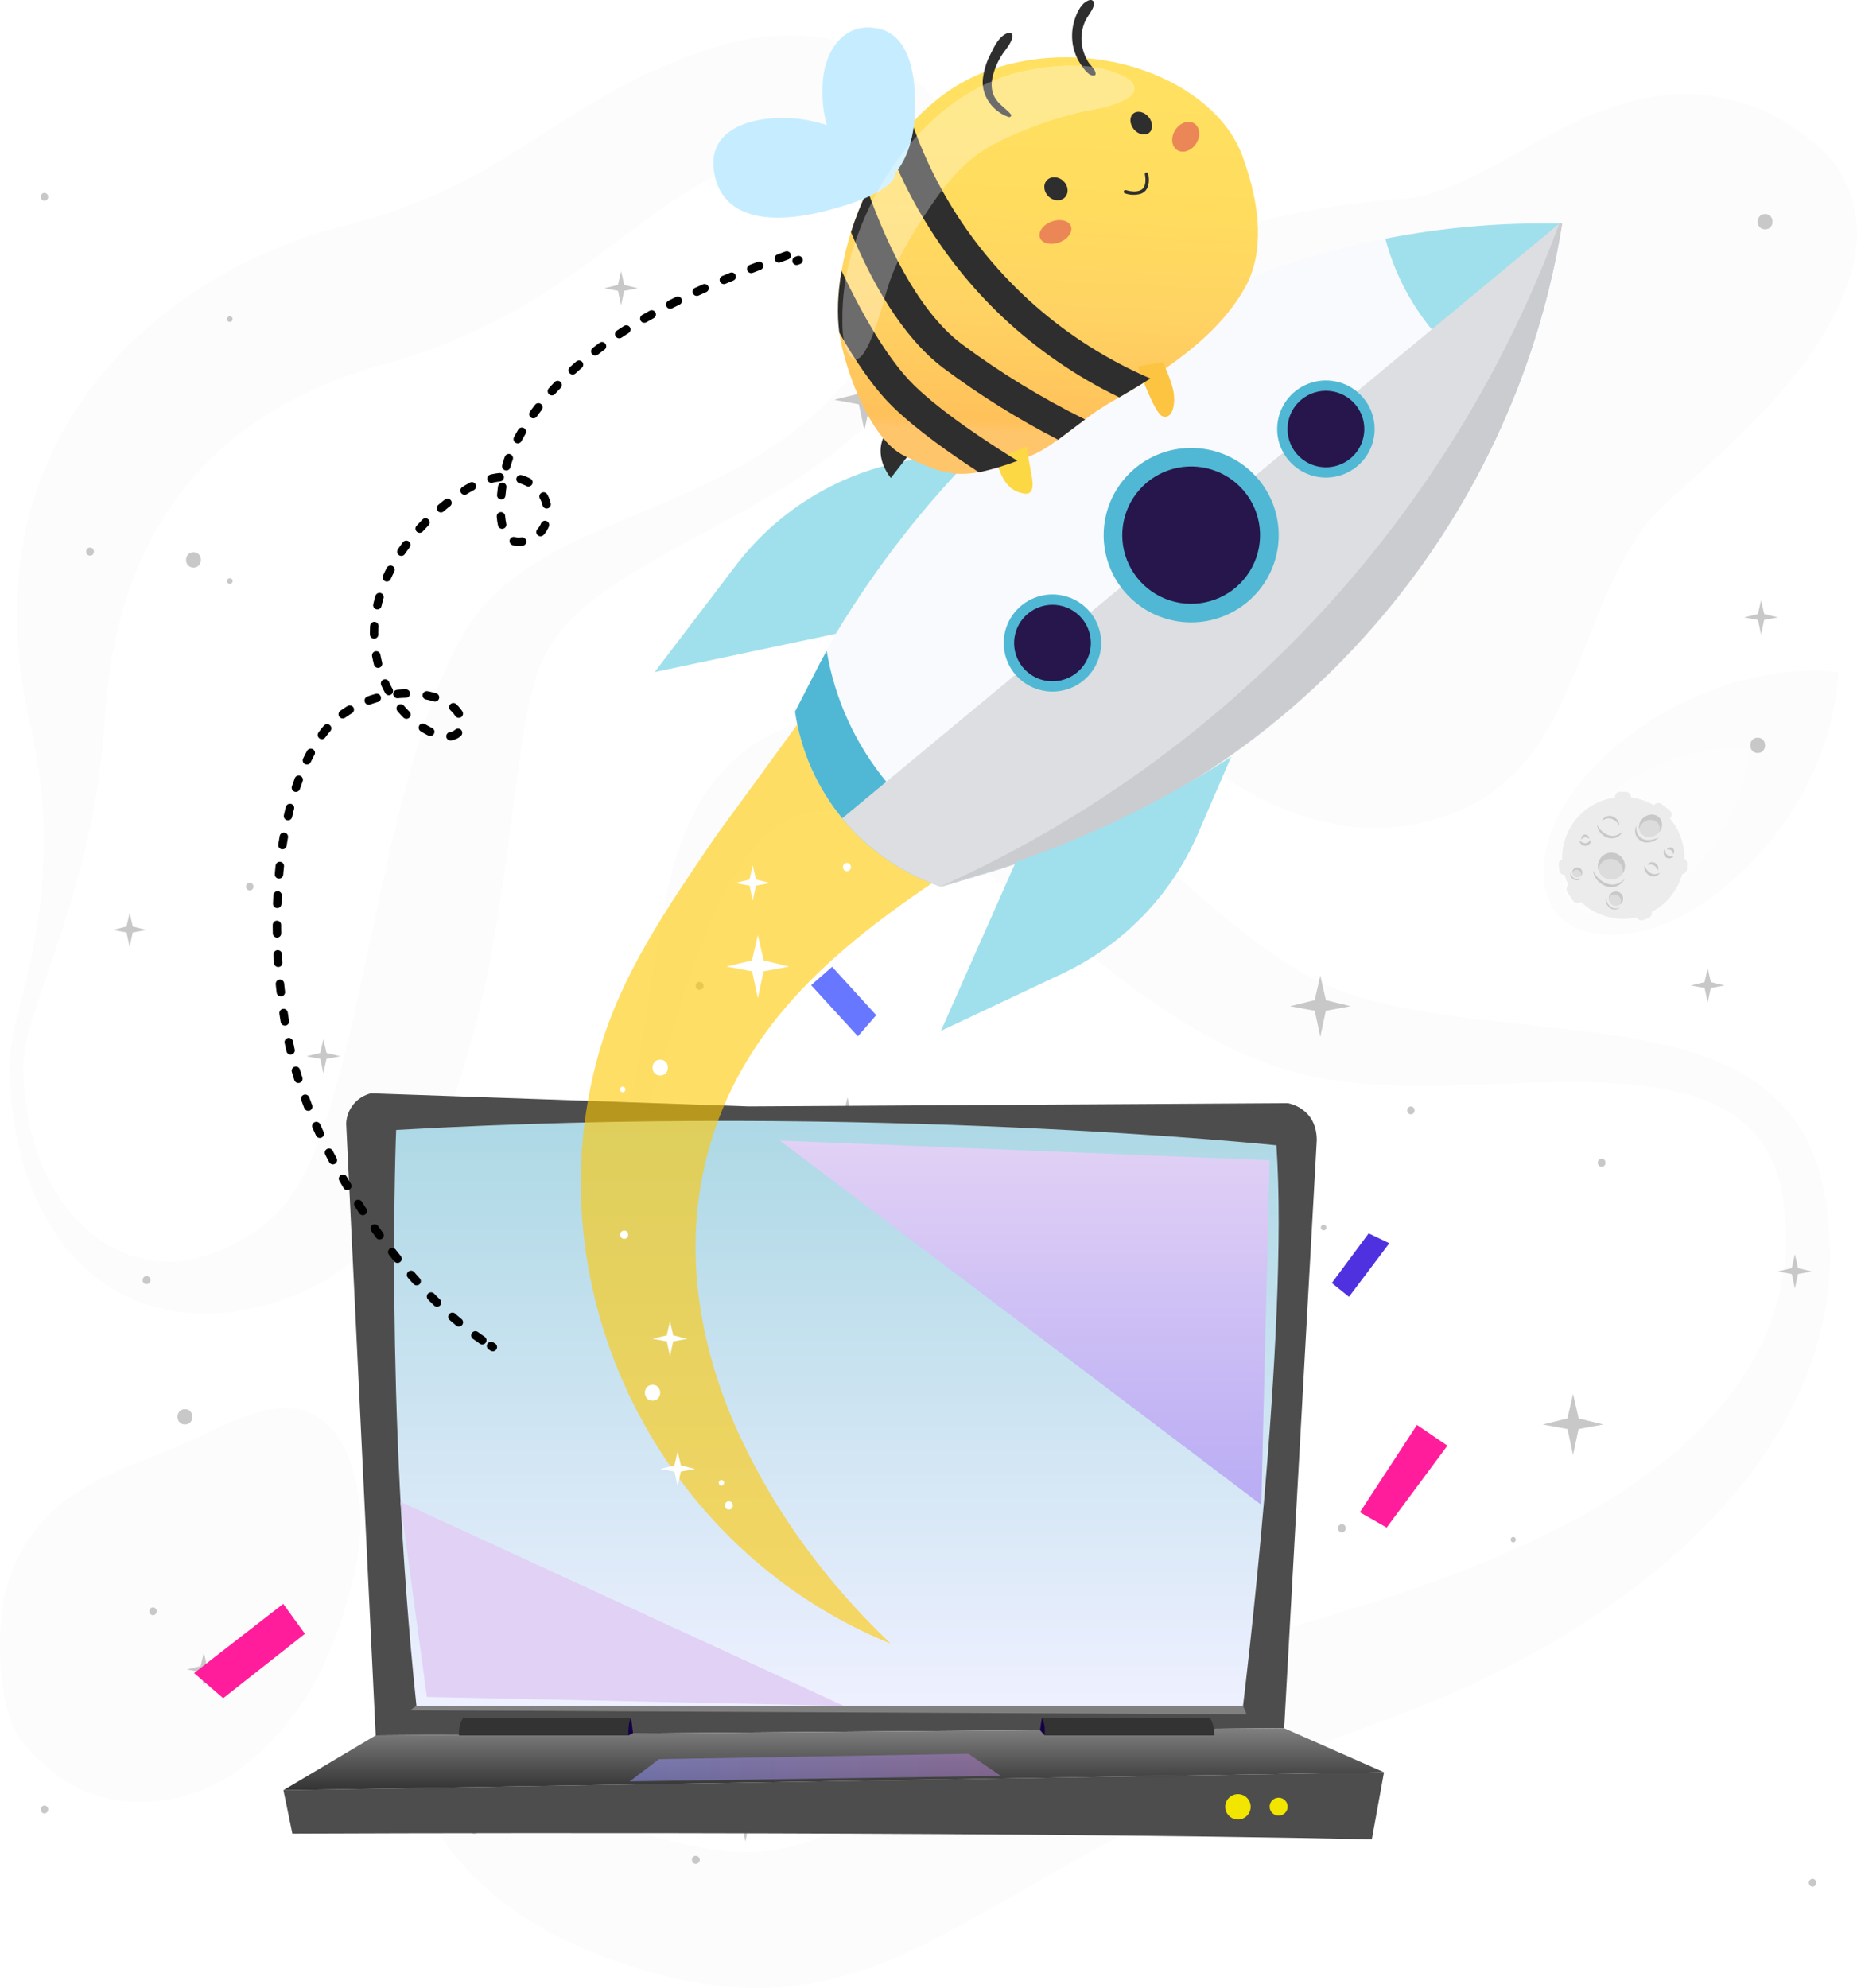 <svg width="440" height="471" viewBox="0 0 440 471" fill="none" xmlns="http://www.w3.org/2000/svg">
<path d="M239.156 351.1C250.721 351.1 260.097 341.757 260.097 330.232C260.097 318.708 250.721 309.365 239.156 309.365C227.591 309.365 218.216 318.708 218.216 330.232C218.216 341.757 227.591 351.1 239.156 351.1Z" fill="#ECECEC"/>
<path d="M246.777 317.857C246.827 318.859 246.554 319.851 245.999 320.688C245.436 321.542 244.651 322.229 243.727 322.674C242.774 323.153 241.673 323.247 240.652 322.937C239.683 322.631 238.853 321.997 238.305 321.144C239.051 321.694 239.911 322.071 240.821 322.247C241.245 322.321 241.678 322.321 242.102 322.247C242.527 322.181 242.939 322.051 243.323 321.86C243.522 321.76 243.717 321.656 243.911 321.542C244.105 321.427 244.285 321.303 244.454 321.164C244.82 320.9 245.154 320.595 245.451 320.256C246.042 319.547 246.492 318.733 246.777 317.857V317.857Z" fill="#C8C8C8"/>
<path d="M239.247 319.054C239.154 318.361 239.31 317.658 239.685 317.067C240.059 316.448 240.606 315.951 241.26 315.637C241.595 315.469 241.961 315.369 242.336 315.342C242.711 315.316 243.087 315.364 243.443 315.483C244.119 315.708 244.682 316.185 245.012 316.814C244.481 316.487 243.89 316.269 243.273 316.173C242.719 316.106 242.157 316.205 241.659 316.456C240.562 316.998 239.703 317.922 239.247 319.054V319.054Z" fill="#C8C8C8"/>
<path d="M239.151 340.04C239.411 340.674 239.431 341.38 239.206 342.027C238.987 342.701 238.564 343.29 237.995 343.715C237.707 343.941 237.377 344.107 237.023 344.203C236.669 344.298 236.3 344.322 235.937 344.271C235.253 344.177 234.627 343.836 234.178 343.313C234.755 343.5 235.36 343.584 235.967 343.561C236.511 343.526 237.032 343.329 237.462 342.995C237.912 342.657 238.289 342.233 238.573 341.749C238.865 341.217 239.061 340.639 239.151 340.04V340.04Z" fill="#C8C8C8"/>
<path d="M234.821 342.409C234.705 342.197 234.632 341.964 234.607 341.723C234.582 341.483 234.606 341.24 234.677 341.009C234.817 340.522 235.112 340.095 235.519 339.792C235.727 339.628 235.968 339.509 236.226 339.444C236.484 339.379 236.752 339.369 237.014 339.414C237.255 339.452 237.486 339.539 237.691 339.67C237.897 339.801 238.074 339.972 238.21 340.174C237.807 340.091 237.393 340.073 236.984 340.12C236.653 340.166 236.341 340.298 236.077 340.502C235.459 340.983 235.018 341.653 234.821 342.409V342.409Z" fill="#C8C8C8"/>
<path d="M231.611 321.269C231.795 321.441 231.943 321.648 232.045 321.879C232.147 322.109 232.201 322.358 232.204 322.609C232.211 322.885 232.163 323.159 232.061 323.415C231.959 323.671 231.806 323.904 231.611 324.099C231.411 324.293 231.17 324.439 230.904 324.525C230.639 324.611 230.357 324.636 230.081 324.596C229.583 324.546 229.118 324.324 228.766 323.97C229.201 323.981 229.637 323.951 230.066 323.881C230.405 323.83 230.719 323.674 230.963 323.434C231.212 323.179 231.393 322.867 231.492 322.525C231.6 322.116 231.641 321.691 231.611 321.269Z" fill="#C8C8C8"/>
<path d="M229.015 323.29C228.866 323.184 228.744 323.046 228.657 322.886C228.571 322.726 228.523 322.548 228.516 322.366C228.504 322.165 228.534 321.964 228.605 321.775C228.677 321.587 228.787 321.416 228.93 321.273C229.076 321.124 229.256 321.013 229.455 320.949C229.654 320.885 229.865 320.87 230.071 320.906C230.432 320.961 230.756 321.155 230.973 321.447C230.674 321.485 230.378 321.543 230.086 321.621C229.897 321.674 229.726 321.775 229.588 321.914C229.437 322.064 229.318 322.243 229.239 322.44C229.122 322.711 229.046 322.997 229.015 323.29V323.29Z" fill="#C8C8C8"/>
<path d="M246.183 343.263C246.062 343.484 245.897 343.678 245.698 343.833C245.5 343.989 245.271 344.102 245.027 344.167C244.763 344.238 244.487 344.256 244.215 344.22C243.944 344.183 243.683 344.092 243.447 343.953C243.206 343.81 243.001 343.614 242.847 343.38C242.693 343.146 242.595 342.88 242.56 342.603C242.491 342.107 242.593 341.603 242.849 341.172C242.946 341.596 243.081 342.01 243.253 342.409C243.386 342.725 243.616 342.992 243.911 343.169C244.214 343.346 244.556 343.447 244.907 343.462C245.341 343.464 245.771 343.397 246.183 343.263V343.263Z" fill="#C8C8C8"/>
<path d="M243.552 341.252C243.615 341.079 243.718 340.923 243.852 340.796C243.986 340.669 244.147 340.575 244.324 340.522C244.517 340.46 244.721 340.44 244.922 340.463C245.123 340.486 245.317 340.552 245.49 340.656C245.668 340.759 245.819 340.903 245.93 341.076C246.041 341.248 246.109 341.445 246.128 341.649C246.161 342.008 246.05 342.365 245.819 342.642C245.711 342.364 245.582 342.093 245.435 341.833C245.34 341.658 245.198 341.512 245.027 341.411C244.843 341.302 244.64 341.23 244.429 341.197C244.135 341.177 243.84 341.195 243.552 341.252Z" fill="#C8C8C8"/>
<path d="M253.329 328.583C253.354 328.834 253.328 329.087 253.252 329.327C253.176 329.567 253.051 329.789 252.886 329.979C252.707 330.186 252.488 330.355 252.242 330.477C251.997 330.599 251.729 330.671 251.456 330.689C251.175 330.706 250.894 330.658 250.635 330.55C250.376 330.441 250.145 330.275 249.961 330.063C249.625 329.694 249.426 329.22 249.397 328.723C249.715 329.02 250.06 329.286 250.429 329.517C250.724 329.71 251.074 329.802 251.426 329.78C251.78 329.755 252.122 329.642 252.422 329.453C252.771 329.215 253.078 328.922 253.329 328.583V328.583Z" fill="#C8C8C8"/>
<path d="M250.04 328.38C249.996 328.201 249.995 328.014 250.034 327.835C250.074 327.655 250.154 327.486 250.269 327.342C250.394 327.184 250.551 327.055 250.73 326.961C250.908 326.868 251.104 326.813 251.306 326.801C251.516 326.788 251.726 326.827 251.918 326.913C252.11 327 252.278 327.132 252.407 327.297C252.522 327.434 252.608 327.593 252.661 327.763C252.714 327.934 252.733 328.113 252.716 328.29C252.467 328.122 252.208 327.971 251.939 327.839C251.762 327.747 251.564 327.706 251.366 327.719C251.153 327.731 250.944 327.785 250.753 327.878C250.493 328.012 250.253 328.181 250.04 328.38V328.38Z" fill="#C8C8C8"/>
<path d="M225.596 333.306C225.621 333.557 225.594 333.81 225.517 334.05C225.44 334.29 225.314 334.512 225.148 334.702C224.97 334.909 224.752 335.079 224.507 335.201C224.262 335.322 223.995 335.394 223.722 335.412C223.442 335.429 223.162 335.382 222.902 335.274C222.643 335.167 222.412 335.001 222.227 334.791C221.891 334.421 221.693 333.948 221.664 333.45C221.983 333.746 222.328 334.012 222.696 334.245C222.984 334.431 223.324 334.521 223.667 334.503C224.022 334.48 224.365 334.367 224.664 334.175C225.022 333.94 225.337 333.646 225.596 333.306V333.306Z" fill="#C8C8C8"/>
<path d="M222.308 333.103C222.263 332.925 222.26 332.739 222.299 332.56C222.337 332.381 222.417 332.213 222.532 332.07C222.657 331.91 222.814 331.779 222.994 331.685C223.173 331.591 223.371 331.536 223.573 331.523C223.783 331.512 223.993 331.551 224.185 331.638C224.377 331.724 224.545 331.855 224.675 332.02C224.79 332.157 224.876 332.315 224.929 332.486C224.982 332.656 225.001 332.836 224.984 333.013C224.734 332.845 224.475 332.692 224.206 332.556C224.029 332.468 223.831 332.427 223.633 332.437C223.42 332.451 223.212 332.506 223.02 332.601C222.76 332.733 222.52 332.902 222.308 333.103V333.103Z" fill="#C8C8C8"/>
<g opacity="0.4">
<path opacity="0.4" d="M5.482 252.682C5.542 260.742 6.917 268.842 10.017 276.177C13.117 283.512 17.991 290.042 24.26 294.114C25.8 295.125 27.426 296.001 29.119 296.731C30.781 297.416 32.505 297.941 34.267 298.301C37.703 299.004 41.241 299.056 44.697 298.454C51.549 297.268 57.878 293.886 63.475 289.431C63.809 289.153 64.202 288.86 64.471 288.597L65.264 287.847C65.762 287.311 66.29 286.804 66.759 286.223C67.778 285.062 68.706 283.826 69.534 282.523C71.352 279.706 72.906 276.729 74.179 273.629C76.91 267.173 79.033 259.987 80.957 252.593C84.754 237.74 87.779 222.017 91.377 206.046C92.274 202.05 93.228 198.034 94.237 193.999C95.234 189.956 96.311 185.904 97.462 181.822C99.794 173.653 102.405 165.434 106.273 156.992C107.269 154.871 108.331 152.731 109.607 150.536C110.239 149.453 110.947 148.341 111.7 147.258C112.452 146.176 113.264 145.172 114.097 144.194C117.318 140.464 121.049 137.202 125.18 134.505C132.994 129.276 141.017 126.013 148.727 122.706C156.471 119.488 164.031 116.374 171.207 112.684C178.321 109.128 185.008 104.782 191.141 99.728C197.106 94.79 202.196 88.888 206.196 82.267C210.108 75.697 212.959 68.531 213.791 61.579C214.223 58.255 214.158 54.886 213.596 51.582C213.08 48.622 211.992 45.79 210.392 43.244C208.964 40.994 207.086 39.061 204.874 37.567C202.663 36.072 200.166 35.048 197.54 34.559C194.85 34.03 192.095 33.919 189.372 34.231C186.475 34.583 183.631 35.28 180.9 36.307C180.192 36.57 179.485 36.868 178.782 37.171L176.29 38.258C174.631 39.008 172.986 39.778 171.377 40.602C168.147 42.246 164.998 44.024 161.908 46C155.699 49.914 149.599 54.656 142.811 59.736C136.024 64.817 128.469 70.051 120.291 74.491C112.122 78.88 103.547 82.474 94.686 85.222C93.595 85.59 92.498 85.868 91.402 86.191L88.452 87.03C86.822 87.502 85.183 88.023 83.543 88.589C80.269 89.731 77.03 91.037 73.885 92.493C61.297 98.328 50.278 106.551 42.434 117.228C38.385 122.668 35.036 128.592 32.468 134.863C31.092 138.143 29.927 141.507 28.979 144.934C27.96 148.487 27.128 152.091 26.487 155.73C25.84 159.435 25.346 163.229 25.037 167.088C24.873 168.905 24.763 171.274 24.613 173.414C24.464 175.555 24.24 177.77 23.981 179.935C22.962 188.491 21.346 196.965 19.142 205.296C17.024 213.535 14.367 221.506 11.666 229.352C10.321 233.27 8.97 237.168 7.769 241.062C6.568 244.955 5.512 248.903 5.482 252.682ZM2.288 252.717C2.298 250.549 2.52 248.387 2.95 246.261C3.314 244.171 3.808 242.139 4.281 240.118C5.248 236.076 6.274 232.093 7.132 228.09C7.989 224.088 8.736 220.075 9.294 216.058C9.853 212.04 10.156 208.003 10.336 203.99C10.621 196.014 10.108 188.029 8.806 180.153C8.502 178.207 8.118 176.275 7.74 174.348C7.361 172.421 6.897 170.653 6.444 168.389C5.533 163.996 4.868 159.556 4.45 155.09C3.543 145.806 3.974 136.441 5.731 127.28C7.6 117.706 11.1 108.521 16.082 100.125C21.172 91.688 27.547 84.091 34.979 77.604C42.269 71.253 50.384 65.908 59.104 61.713C63.399 59.619 67.822 57.794 72.345 56.25C74.608 55.466 76.905 54.761 79.252 54.135L84.933 52.61C91.912 50.702 98.717 48.21 105.276 45.161C111.834 42.181 118.138 38.392 124.926 34.077C131.713 29.761 139.004 24.885 147.107 20.584C151.175 18.404 155.355 16.438 159.631 14.694C161.778 13.82 163.946 13.021 166.109 12.261L169.393 11.178C170.639 10.801 171.885 10.444 173.161 10.131C178.35 8.815 183.701 8.24 189.053 8.422C194.612 8.598 200.098 9.737 205.264 11.789C210.54 13.9 215.333 17.054 219.352 21.061C223.319 25.003 226.396 29.744 228.377 34.966C230.24 39.912 231.153 45.163 231.068 50.445C231.01 55.362 230.236 60.245 228.771 64.941C225.896 74.034 221.296 81.875 215.944 88.887C213.268 92.392 210.354 95.711 207.223 98.819C204.114 101.873 200.829 104.743 197.385 107.415C183.666 118.058 168.082 125.06 153.999 133.239C146.982 137.291 140.28 141.731 135.212 146.841C132.824 149.236 130.8 151.964 129.201 154.941C128.843 155.636 128.51 156.336 128.205 157.041C127.916 157.732 127.647 158.432 127.383 159.197C126.854 160.721 126.386 162.4 125.942 164.163C125.075 167.639 124.407 171.418 123.819 175.257C123.231 179.095 122.693 183.024 122.15 186.996L120.6 198.975C120.072 203.022 119.524 207.094 118.901 211.176C116.409 227.514 113.195 244.176 107.229 260.772C104.189 269.05 100.477 277.344 95.199 285.294C93.849 287.281 92.444 289.223 90.874 291.125C89.307 293.083 87.607 294.932 85.786 296.657C83.913 298.468 81.9 300.128 79.766 301.623C78.675 302.393 77.546 303.108 76.382 303.763L74.593 304.717C74.015 305.01 73.506 305.213 72.963 305.481C68.628 307.476 64.09 309 59.428 310.025C54.697 311.067 49.839 311.424 45.006 311.083C40.196 310.734 35.484 309.558 31.077 307.607C28.923 306.658 26.861 305.512 24.918 304.185C23.005 302.906 21.208 301.464 19.545 299.875C12.957 293.568 8.751 285.677 6.125 277.602C3.499 269.527 2.412 261.08 2.263 252.717H2.288Z" fill="#ECECEC"/>
<path opacity="0.4" d="M139.452 288.16C143.967 279.881 147.002 270.868 149.19 261.681C151.377 252.494 152.828 243.098 154.213 233.603C154.951 228.86 155.603 224.068 156.481 219.251C157.296 214.308 158.397 209.417 159.78 204.601C161.246 199.407 163.357 194.415 166.064 189.743C169.176 184.382 173.47 179.797 178.622 176.334C179.988 175.425 181.473 174.68 182.933 173.851C184.428 173.166 185.978 172.54 187.533 171.929C189.092 171.433 190.682 170.981 192.277 170.574C193.858 170.269 195.45 169.986 197.051 169.724C203.163 168.916 209.362 168.999 215.45 169.973C221.411 170.937 227.23 172.629 232.777 175.008C237.986 177.252 242.998 179.923 247.763 182.994C257.002 188.898 264.941 195.523 272.401 201.949L283.3 211.474C285.074 213.033 286.868 214.513 288.632 216.013L291.273 218.228L293.924 220.358C297.369 223.107 300.95 225.681 304.654 228.071C308.155 230.355 311.846 232.335 315.687 233.99C319.76 235.647 323.97 236.945 328.271 237.869C332.756 238.892 337.455 239.721 342.224 240.416C351.837 241.822 361.809 242.715 371.926 243.892L379.545 244.831C382.102 245.203 384.653 245.586 387.22 246.058C392.46 246.932 397.623 248.212 402.664 249.886C407.757 251.62 412.85 253.959 417.355 257.335C421.863 260.709 425.545 265.057 428.124 270.054C429.347 272.478 430.333 275.014 431.069 277.627L432.021 281.475C432.29 282.747 432.46 283.983 432.679 285.245C433.434 290.29 433.725 295.393 433.546 300.49C433.291 305.62 432.536 310.712 431.294 315.696C430.95 316.933 430.691 318.179 430.297 319.426L429.106 323.111C428.189 325.514 427.267 327.938 426.166 330.272C421.779 339.679 416.009 348.383 409.047 356.095C405.621 359.99 401.969 363.681 398.109 367.15C394.291 370.676 390.23 373.899 386.094 377.027C383.991 378.517 381.922 380.111 379.765 381.531L376.545 383.716L373.261 385.792C368.871 388.543 364.386 391.111 359.806 393.534C357.518 394.731 355.206 395.883 352.899 397.05C350.591 398.217 348.229 399.255 345.872 400.308C343.515 401.361 341.158 402.409 338.771 403.372C336.384 404.336 333.992 405.324 331.575 406.203L317.706 411.362C315.458 412.197 313.245 413.106 311.013 413.97L307.669 415.286L304.38 416.651C286.669 423.887 269.8 432.314 253.225 441.571C244.907 446.249 236.669 451.091 227.719 456.042C223.274 458.525 218.535 460.949 213.372 463.253C207.893 465.713 202.193 467.654 196.348 469.048C190.082 470.501 183.653 471.145 177.222 470.965C171.096 470.778 165.007 469.945 159.057 468.482C156.157 467.856 153.466 466.992 150.725 466.212C149.374 465.795 148.078 465.329 146.738 464.887C145.397 464.445 144.117 464.008 142.751 463.441L138.754 461.842L136.761 461.018L134.768 460.055C132.076 458.816 129.459 457.423 126.929 455.883C125.648 455.108 124.367 454.334 123.106 453.529L119.429 450.823L117.61 449.427C117.007 448.96 116.448 448.434 115.87 447.908L112.462 444.809C111.375 443.716 110.364 442.524 109.327 441.382L107.802 439.649C107.304 439.053 106.87 438.413 106.407 437.797C105.5 436.545 104.588 435.314 103.716 434.042C102.923 432.721 102.171 431.386 101.428 430.07C98.613 424.681 96.445 419.02 95.448 413.349L95.01 411.238C94.9 410.533 94.83 409.828 94.74 409.128C94.576 407.722 94.387 406.327 94.272 404.931C94.212 402.165 94.008 399.394 94.217 396.708C94.357 391.285 95.284 386.1 96.28 381.035C97.39 376.073 98.782 371.179 100.451 366.375C103.738 357.068 107.603 347.975 112.023 339.146C113.119 336.971 114.151 334.771 115.302 332.631C116.453 330.49 117.475 328.295 118.636 326.175C119.797 324.054 120.914 321.909 122.055 319.784L125.503 313.422L139.452 288.16ZM142.283 289.6C137.728 298.007 133.487 306.574 129.729 315.319L128.324 318.602L126.998 321.909C126.091 324.104 125.299 326.349 124.507 328.573C122.857 333.043 121.427 337.512 120.111 342.056C117.485 350.996 115.674 360.155 114.699 369.419C114.234 373.901 114.034 378.407 114.101 382.912C114.281 387.322 114.57 391.672 115.427 395.774C115.721 397.86 116.369 399.806 116.837 401.778L117.804 404.609C117.968 405.075 118.108 405.552 118.302 406.009L118.9 407.34C120.347 410.784 122.264 414.012 124.596 416.934C125.189 417.625 125.772 418.315 126.316 419.02L128.234 420.932C128.553 421.245 128.842 421.583 129.181 421.881L130.253 422.74C130.97 423.306 131.628 423.912 132.361 424.458L134.648 426.032C135.037 426.29 135.381 426.578 135.794 426.817L137.04 427.522L139.487 428.957L142.143 430.224C145.819 431.954 149.616 433.414 153.505 434.594C154.457 434.941 155.534 435.219 156.595 435.512C157.657 435.805 158.718 436.113 159.765 436.372C161.838 436.823 163.926 437.365 165.924 437.692C169.699 438.432 173.539 438.796 177.386 438.78C180.901 438.729 184.398 438.261 187.802 437.385C194.689 435.641 202.368 431.922 210.726 427.452C214.882 425.262 219.138 422.923 223.493 420.555C227.849 418.186 232.314 415.892 236.799 413.602C254.983 404.357 273.801 396.407 293.112 389.81L296.72 388.553L300.348 387.371C302.77 386.592 305.177 385.767 307.609 385.023L321.822 380.712C326.342 379.326 330.822 377.842 335.277 376.327L341.865 373.943C344.053 373.109 346.251 372.285 348.429 371.425C352.744 369.648 357.09 367.895 361.286 365.898L364.455 364.438L367.575 362.899C369.678 361.906 371.672 360.768 373.73 359.691C381.788 355.221 389.547 350.255 396.464 344.405C399.909 341.504 403.147 338.366 406.152 335.014C409.142 331.724 411.811 328.159 414.126 324.367C418.824 316.868 421.799 308.426 422.837 299.646C423.301 295.229 423.279 290.775 422.772 286.362C422.617 285.265 422.508 284.127 422.323 283.055L421.661 279.911C421.108 277.887 420.363 275.92 419.438 274.036C417.605 270.3 414.864 267.079 411.464 264.665C407.849 262.155 403.814 260.306 399.549 259.203C395.03 258.023 390.416 257.24 385.76 256.864C381.016 256.476 376.182 256.337 371.308 256.367C361.53 256.422 351.573 257.028 341.302 257.236C336.154 257.316 330.912 257.271 325.535 256.923C319.944 256.612 314.39 255.824 308.935 254.569C297.323 251.734 287.321 246.549 278.261 240.799C260.271 229.203 246.113 215.323 231.721 205.157C224.555 200.072 217.463 196.02 210.167 193.79C206.496 192.673 202.699 192.017 198.865 191.838C195.267 191.689 192.013 192.022 188.958 193.199C185.603 194.524 182.591 196.586 180.147 199.233C177.257 202.352 174.781 205.828 172.781 209.577C170.584 213.61 168.621 217.765 166.901 222.022C165.192 226.377 163.562 230.842 162.077 235.366C159.032 244.399 156.366 253.636 153.316 262.768C150.266 271.901 146.877 281.004 142.283 289.6Z" fill="#ECECEC"/>
<path opacity="0.4" d="M435.759 72.345C434.419 75.196 432.888 77.954 431.174 80.599C430.382 81.88 429.549 83.082 428.722 84.284C427.895 85.485 427.018 86.623 426.146 87.735C424.426 90.004 422.612 92.1 420.794 94.191C413.498 102.41 405.549 109.471 397.75 116.464L394.999 118.947L393.778 120.054L392.627 121.261C391.84 122.05 391.132 122.969 390.384 123.838C389.637 124.707 388.984 125.7 388.301 126.684C387.619 127.667 386.966 128.67 386.343 129.718C385.72 130.766 385.102 131.809 384.514 132.901C383.368 135.081 382.212 137.326 381.2 139.64C376.974 148.907 373.799 158.874 368.851 168.85C366.279 173.816 363.225 178.872 358.764 183.252C356.512 185.505 354.003 187.488 351.289 189.162C349.91 190.001 348.486 190.763 347.023 191.446C346.286 191.784 345.528 192.141 344.811 192.439L342.548 193.273C339.55 194.31 336.467 195.086 333.334 195.593C331.759 195.871 330.05 195.955 328.385 196.089C326.721 196.223 325.086 196.089 323.402 196.089C321.717 196.089 320.167 195.811 318.523 195.627C317.724 195.534 316.931 195.399 316.146 195.225L313.779 194.729L312.598 194.475L311.461 194.148L309.189 193.467C307.684 193.034 306.207 192.513 304.764 191.908C299.114 189.659 293.773 186.707 288.866 183.123C284.139 179.631 279.78 175.671 275.854 171.304C272.024 166.985 268.645 162.29 265.768 157.289C265.06 156.038 264.378 154.777 263.71 153.52C263.042 152.264 262.474 150.923 261.871 149.632C261.268 148.341 260.71 147.015 260.196 145.684C259.683 144.353 259.145 143.037 258.701 141.666C256.868 136.29 255.475 130.774 254.535 125.174C253.574 119.672 253.06 114.102 253 108.518C252.899 103.065 253.311 97.615 254.231 92.239C255.15 86.933 256.844 81.79 259.26 76.974C261.802 72.076 265.443 67.828 269.899 64.558C274.354 61.251 279.433 58.813 284.63 56.826C295.096 52.913 306.089 50.465 316.933 48.791C322.375 47.957 327.782 47.411 333.139 47.073C333.656 47.046 334.169 46.976 334.674 46.864L335.925 46.651C336.772 46.393 337.58 46.323 338.417 46.015L339.653 45.672C340.071 45.524 340.485 45.355 340.909 45.236C341.736 45.007 342.603 44.58 343.445 44.307C347.286 42.75 351.024 40.954 354.638 38.929L360.952 35.398L364.326 33.506L367.909 31.579C370.321 30.258 373.012 29.002 375.783 27.745C378.786 26.44 381.869 25.324 385.012 24.403C388.572 23.363 392.232 22.697 395.931 22.416C399.957 22.111 404.006 22.355 407.966 23.142L409.461 23.425L410.956 23.822C411.953 24.095 412.92 24.353 413.876 24.671C415.738 25.317 417.556 26.081 419.318 26.96L421.885 28.286L424.237 29.741C425.757 30.699 427.223 31.74 428.628 32.86C429.006 33.138 429.295 33.357 429.719 33.699C430.272 34.156 430.8 34.633 431.324 35.12C432.415 36.123 433.415 37.22 434.314 38.397C434.543 38.685 434.777 38.988 435.001 39.296L435.649 40.289C436.073 40.955 436.466 41.62 436.86 42.276C437.564 43.651 438.163 45.077 438.654 46.542C438.864 47.257 439.063 47.972 439.242 48.687C439.332 49.054 439.427 49.417 439.491 49.765L439.651 50.797C439.751 51.478 439.83 52.163 439.9 52.858C439.97 53.554 439.96 54.14 439.98 54.79C440 55.441 439.98 56.066 439.98 56.682L439.83 58.42C439.766 58.992 439.721 59.602 439.626 60.129L439.342 61.698C438.571 65.375 437.368 68.948 435.759 72.345V72.345Z" fill="#ECECEC"/>
<path opacity="0.4" d="M84.719 352.838C85.244 355.871 85.463 358.948 85.372 362.025C85.282 367.91 83.956 373.298 82.496 378.547C81.049 383.782 79.201 388.898 76.97 393.852C74.696 398.824 71.826 403.503 68.423 407.787C64.882 412.248 60.759 416.218 56.164 419.591C51.016 423.192 45.093 425.542 38.871 426.454C35.571 426.945 32.222 427.013 28.904 426.658C25.701 426.304 22.57 425.467 19.62 424.175C17.003 423.003 14.555 421.49 12.339 419.676C10.359 418.038 8.48 416.281 6.713 414.417C5.79 413.419 4.961 412.338 4.236 411.189C3.555 409.998 2.971 408.754 2.492 407.469C1.599 404.821 0.98 402.088 0.643 399.315C-0.151 393.552 -0.217 387.713 0.449 381.934C1.079 376.381 2.89 371.026 5.761 366.226C8.559 361.683 12.243 357.745 16.595 354.645C20.916 351.507 25.994 349.257 30.962 347.196C35.931 345.135 40.894 343.323 45.534 341.138C50.258 339.027 54.664 336.524 60.315 334.776C61.825 334.302 63.377 333.97 64.95 333.783C66.781 333.537 68.638 333.566 70.461 333.867C72.91 334.348 75.191 335.455 77.079 337.08C77.549 337.492 77.997 337.928 78.42 338.386C78.814 338.833 79.207 339.29 79.581 339.767C80.234 340.648 80.822 341.576 81.34 342.543C81.816 343.431 82.242 344.344 82.616 345.279C82.935 346.128 83.294 347.062 83.518 347.881L83.892 349.163L84.201 350.404C84.415 351.238 84.549 352.023 84.719 352.838Z" fill="#ECECEC"/>
</g>
<g opacity="0.4">
<path opacity="0.4" d="M385.347 174.805C410.369 155.437 435.555 159.197 435.555 159.197C435.555 159.197 435.67 184.558 412.83 206.444C393.564 224.907 375.26 223.859 368.976 216.599C362.692 209.339 364.227 191.133 385.347 174.805Z" fill="#ECECEC"/>
<path opacity="0.4" d="M382.561 187.319C398.423 175.038 414.38 177.432 414.38 177.432C414.38 177.432 414.455 193.507 399.973 207.382C387.759 219.092 376.152 218.427 372.155 213.838C368.159 209.249 369.175 197.674 382.561 187.319Z" fill="white"/>
</g>
<path d="M394.042 193.949L392.148 192.459C391.889 192.252 391.723 191.95 391.686 191.62C391.65 191.291 391.746 190.96 391.954 190.701V190.701C392.057 190.572 392.183 190.465 392.328 190.385C392.472 190.305 392.631 190.254 392.795 190.236C392.959 190.217 393.125 190.231 393.283 190.277C393.442 190.323 393.59 190.4 393.718 190.503L395.612 191.992C395.741 192.095 395.849 192.222 395.928 192.365C396.008 192.509 396.058 192.668 396.076 192.831C396.094 192.994 396.08 193.16 396.033 193.318C395.987 193.475 395.91 193.622 395.806 193.75V193.75C395.704 193.879 395.577 193.987 395.433 194.067C395.288 194.147 395.13 194.197 394.966 194.216C394.802 194.234 394.636 194.22 394.477 194.174C394.319 194.129 394.171 194.052 394.042 193.949V193.949Z" fill="#ECECEC"/>
<path d="M372.688 213.361L371.368 211.34C371.278 211.202 371.216 211.048 371.185 210.886C371.155 210.724 371.157 210.558 371.191 210.397C371.226 210.236 371.291 210.084 371.385 209.948C371.478 209.812 371.598 209.696 371.737 209.607V209.607C371.874 209.517 372.029 209.456 372.191 209.425C372.353 209.395 372.519 209.397 372.68 209.432C372.841 209.466 372.994 209.531 373.13 209.624C373.265 209.718 373.381 209.836 373.471 209.974L374.796 211.996C374.977 212.274 375.04 212.613 374.971 212.938C374.902 213.263 374.706 213.547 374.428 213.729C374.289 213.819 374.134 213.88 373.972 213.91C373.81 213.941 373.643 213.939 373.481 213.904C373.32 213.87 373.167 213.805 373.031 213.712C372.895 213.618 372.778 213.499 372.688 213.361V213.361Z" fill="#ECECEC"/>
<path d="M385.157 190.095L383.856 190.056C383.523 190.044 383.209 189.902 382.981 189.66C382.753 189.418 382.631 189.096 382.64 188.764V188.764C382.645 188.6 382.682 188.439 382.749 188.289C382.816 188.139 382.913 188.004 383.033 187.891C383.153 187.779 383.294 187.691 383.448 187.633C383.602 187.575 383.766 187.547 383.931 187.553L385.237 187.592C385.401 187.597 385.564 187.634 385.714 187.701C385.864 187.768 386 187.864 386.113 187.984C386.226 188.103 386.314 188.244 386.372 188.397C386.431 188.551 386.458 188.714 386.453 188.879V188.879C386.442 189.211 386.3 189.526 386.057 189.754C385.814 189.982 385.491 190.105 385.157 190.095V190.095Z" fill="#ECECEC"/>
<path d="M397.212 205.788L397.252 204.492C397.257 204.328 397.295 204.166 397.363 204.016C397.431 203.866 397.528 203.731 397.648 203.618C397.768 203.506 397.91 203.418 398.064 203.36C398.219 203.302 398.383 203.275 398.548 203.28V203.28C398.713 203.285 398.875 203.322 399.025 203.389C399.176 203.456 399.311 203.552 399.424 203.671C399.537 203.791 399.625 203.932 399.684 204.085C399.742 204.239 399.769 204.402 399.764 204.566L399.724 205.863C399.714 206.195 399.571 206.51 399.329 206.738C399.086 206.966 398.762 207.089 398.428 207.079V207.079C398.096 207.068 397.781 206.925 397.553 206.683C397.326 206.441 397.203 206.12 397.212 205.788V205.788Z" fill="#ECECEC"/>
<path d="M369.464 206.171L369.32 204.879C369.301 204.716 369.315 204.551 369.36 204.393C369.406 204.236 369.482 204.088 369.585 203.96C369.688 203.832 369.815 203.725 369.959 203.646C370.104 203.567 370.262 203.517 370.426 203.499C370.59 203.48 370.755 203.494 370.914 203.539C371.072 203.585 371.22 203.661 371.349 203.763C371.477 203.866 371.584 203.992 371.664 204.136C371.743 204.28 371.793 204.438 371.811 204.601L371.956 205.892C371.975 206.056 371.961 206.221 371.915 206.378C371.87 206.536 371.793 206.683 371.691 206.812C371.588 206.94 371.461 207.047 371.316 207.126C371.172 207.205 371.013 207.255 370.85 207.273V207.273C370.686 207.292 370.52 207.278 370.362 207.232C370.203 207.187 370.056 207.111 369.927 207.009C369.798 206.906 369.691 206.779 369.612 206.636C369.532 206.492 369.482 206.334 369.464 206.171V206.171Z" fill="#ECECEC"/>
<path d="M390.589 217.478L389.378 217.95C389.224 218.01 389.06 218.039 388.895 218.036C388.73 218.033 388.567 217.998 388.415 217.932C388.264 217.866 388.127 217.771 388.013 217.652C387.898 217.533 387.808 217.393 387.748 217.24V217.24C387.628 216.931 387.635 216.587 387.769 216.283C387.902 215.98 388.151 215.742 388.461 215.621L389.672 215.124C389.983 215.004 390.329 215.011 390.634 215.144C390.939 215.277 391.179 215.525 391.302 215.834V215.834C391.365 215.989 391.397 216.154 391.396 216.321C391.394 216.488 391.359 216.653 391.293 216.806C391.226 216.959 391.13 217.097 391.009 217.213C390.888 217.328 390.745 217.418 390.589 217.478V217.478Z" fill="#ECECEC"/>
<path d="M386.226 217.596C394.178 216.711 399.904 209.57 399.016 201.647C398.129 193.723 390.963 188.017 383.012 188.901C375.06 189.786 369.334 196.926 370.222 204.85C371.109 212.774 378.275 218.48 386.226 217.596Z" fill="#ECECEC"/>
<path d="M378.414 195.354C378.455 196.048 378.719 196.709 379.167 197.242C379.619 197.79 380.214 198.206 380.886 198.443C381.578 198.697 382.342 198.676 383.019 198.384C383.669 198.105 384.199 197.605 384.514 196.973C384.043 197.407 383.481 197.731 382.869 197.922C382.584 198.008 382.285 198.043 381.987 198.026C381.689 198.011 381.395 197.951 381.115 197.847C380.976 197.798 380.831 197.738 380.691 197.679C380.552 197.619 380.412 197.545 380.288 197.46C380.021 197.304 379.772 197.119 379.545 196.909C379.071 196.469 378.687 195.941 378.414 195.354V195.354Z" fill="#C8C8C8"/>
<path d="M383.682 195.598C383.693 195.113 383.533 194.64 383.228 194.262C382.92 193.866 382.505 193.567 382.032 193.398C381.545 193.224 381.009 193.245 380.537 193.457C380.092 193.667 379.744 194.038 379.565 194.495C379.905 194.229 380.295 194.033 380.712 193.919C381.088 193.835 381.481 193.86 381.843 193.994C382.633 194.286 383.287 194.857 383.682 195.598V195.598Z" fill="#C8C8C8"/>
<path d="M389.672 204.909C389.545 205.365 389.586 205.851 389.787 206.28C389.991 206.725 390.326 207.097 390.749 207.348C390.963 207.48 391.201 207.57 391.45 207.61C391.699 207.65 391.954 207.64 392.199 207.581C392.661 207.463 393.063 207.18 393.33 206.786C392.948 206.959 392.538 207.063 392.119 207.094C391.747 207.11 391.378 207.013 391.062 206.816C390.727 206.619 390.434 206.357 390.2 206.046C389.958 205.702 389.779 205.317 389.672 204.909Z" fill="#C8C8C8"/>
<path d="M392.836 206.205C392.903 206.048 392.938 205.879 392.938 205.709C392.938 205.538 392.903 205.369 392.836 205.212C392.702 204.888 392.466 204.616 392.164 204.437C392.006 204.341 391.831 204.279 391.648 204.254C391.465 204.23 391.279 204.243 391.102 204.293C390.94 204.34 390.79 204.419 390.659 204.526C390.529 204.633 390.422 204.765 390.345 204.914C390.616 204.828 390.898 204.783 391.182 204.78C391.413 204.788 391.638 204.857 391.835 204.979C392.296 205.265 392.649 205.697 392.836 206.205V206.205Z" fill="#C8C8C8"/>
<path d="M394.477 201.125C394.362 201.261 394.277 201.42 394.228 201.591C394.179 201.763 394.167 201.942 394.193 202.118C394.206 202.305 394.257 202.487 394.343 202.653C394.428 202.819 394.547 202.967 394.691 203.087C394.842 203.208 395.019 203.293 395.208 203.335C395.397 203.377 395.594 203.375 395.782 203.33C396.121 203.257 396.424 203.069 396.639 202.799C396.341 202.84 396.039 202.854 395.737 202.838C395.5 202.828 395.272 202.744 395.085 202.6C394.895 202.442 394.746 202.241 394.651 202.014C394.54 201.73 394.481 201.429 394.477 201.125V201.125Z" fill="#C8C8C8"/>
<path d="M396.415 202.332C396.511 202.249 396.587 202.144 396.637 202.027C396.686 201.91 396.707 201.783 396.699 201.656C396.691 201.517 396.655 201.381 396.591 201.257C396.528 201.133 396.439 201.024 396.33 200.936C396.218 200.845 396.085 200.783 395.944 200.754C395.802 200.726 395.656 200.732 395.518 200.772C395.396 200.803 395.283 200.859 395.183 200.935C395.084 201.011 395.001 201.106 394.939 201.214C395.148 201.215 395.356 201.232 395.562 201.264C395.699 201.285 395.828 201.341 395.936 201.428C396.051 201.519 396.145 201.632 396.215 201.76C396.31 201.94 396.377 202.132 396.415 202.332V202.332Z" fill="#C8C8C8"/>
<path d="M374.258 199.094C374.26 199.268 374.297 199.441 374.368 199.601C374.439 199.76 374.543 199.904 374.671 200.022C374.81 200.151 374.973 200.251 375.151 200.316C375.329 200.381 375.519 200.409 375.708 200.4C375.905 200.393 376.098 200.339 376.271 200.245C376.444 200.15 376.593 200.016 376.705 199.854C376.908 199.575 377.009 199.234 376.989 198.89C376.793 199.119 376.576 199.328 376.341 199.516C376.16 199.668 375.934 199.757 375.698 199.769C375.452 199.78 375.207 199.729 374.985 199.62C374.713 199.489 374.467 199.311 374.258 199.094V199.094Z" fill="#C8C8C8"/>
<path d="M376.51 198.702C376.528 198.576 376.515 198.447 376.475 198.327C376.434 198.206 376.366 198.097 376.276 198.006C376.178 197.907 376.059 197.83 375.929 197.779C375.798 197.729 375.659 197.706 375.519 197.713C375.374 197.721 375.234 197.762 375.109 197.835C374.984 197.907 374.878 198.009 374.801 198.131C374.663 198.34 374.613 198.595 374.662 198.841C374.82 198.707 374.987 198.583 375.16 198.468C375.274 198.393 375.407 198.351 375.544 198.344C375.691 198.337 375.838 198.359 375.977 198.409C376.168 198.481 376.347 198.58 376.51 198.702V198.702Z" fill="#C8C8C8"/>
<path d="M383.437 207.938C382.891 208.262 382.261 208.417 381.626 208.383C380.992 208.349 380.382 208.129 379.873 207.749C379.365 207.369 378.981 206.848 378.77 206.251C378.559 205.653 378.531 205.007 378.689 204.394C378.847 203.781 379.184 203.228 379.658 202.806C380.131 202.384 380.72 202.111 381.349 202.023C381.978 201.934 382.62 202.034 383.192 202.309C383.764 202.584 384.242 203.022 384.564 203.568C384.778 203.929 384.919 204.328 384.978 204.743C385.038 205.158 385.014 205.58 384.91 205.986C384.805 206.392 384.621 206.773 384.369 207.108C384.116 207.443 383.8 207.725 383.437 207.938V207.938Z" fill="#DCDCDC"/>
<path d="M380.149 203.856C379.755 204.086 379.421 204.405 379.176 204.789C378.931 205.172 378.781 205.608 378.739 206.061C378.593 205.547 378.58 205.004 378.701 204.483C378.821 203.963 379.071 203.481 379.428 203.082C379.785 202.683 380.237 202.379 380.742 202.2C381.247 202.021 381.789 201.971 382.319 202.056C382.848 202.14 383.348 202.356 383.772 202.684C384.195 203.011 384.529 203.44 384.743 203.93C384.957 204.42 385.043 204.956 384.995 205.488C384.946 206.02 384.764 206.531 384.465 206.975C384.582 206.425 384.538 205.852 384.335 205.327C384.133 204.802 383.782 204.346 383.325 204.016C382.868 203.686 382.325 203.495 381.761 203.467C381.197 203.438 380.637 203.574 380.149 203.856V203.856Z" fill="#C8C8C8"/>
<path d="M377.468 206.205C377.55 207.051 377.889 207.851 378.44 208.5C378.999 209.163 379.727 209.666 380.548 209.955C381.387 210.262 382.313 210.243 383.139 209.9C383.925 209.559 384.571 208.962 384.973 208.207C384.413 208.765 383.73 209.186 382.979 209.438C382.8 209.49 382.616 209.53 382.431 209.557C382.244 209.575 382.055 209.575 381.868 209.557C381.493 209.543 381.123 209.469 380.772 209.339C380.597 209.274 380.413 209.2 380.239 209.125C380.064 209.051 379.895 208.956 379.74 208.847C379.409 208.648 379.102 208.414 378.823 208.147C378.244 207.598 377.783 206.938 377.468 206.205Z" fill="#C8C8C8"/>
<path d="M374.119 207.804C373.896 207.883 373.654 207.894 373.425 207.836C373.195 207.778 372.988 207.654 372.83 207.479C372.672 207.304 372.569 207.086 372.535 206.852C372.501 206.619 372.537 206.381 372.639 206.168C372.741 205.955 372.904 205.777 373.107 205.657C373.311 205.536 373.546 205.478 373.782 205.491C374.018 205.503 374.245 205.586 374.435 205.727C374.624 205.868 374.768 206.062 374.846 206.285C374.899 206.432 374.922 206.588 374.914 206.745C374.906 206.901 374.867 207.054 374.8 207.195C374.732 207.336 374.637 207.463 374.52 207.567C374.403 207.672 374.267 207.752 374.119 207.804V207.804Z" fill="#DCDCDC"/>
<path d="M373.212 206.091C373.051 206.147 372.905 206.24 372.787 206.362C372.67 206.485 372.583 206.634 372.534 206.796C372.518 206.598 372.553 206.399 372.635 206.218C372.717 206.037 372.844 205.879 373.003 205.759C373.162 205.639 373.349 205.561 373.546 205.531C373.744 205.502 373.945 205.523 374.132 205.591C374.32 205.66 374.487 205.774 374.618 205.924C374.749 206.074 374.841 206.254 374.884 206.448C374.927 206.642 374.921 206.844 374.866 207.035C374.81 207.226 374.708 207.4 374.567 207.541C374.65 207.348 374.676 207.135 374.64 206.928C374.603 206.721 374.508 206.529 374.364 206.376C374.22 206.222 374.035 206.113 373.83 206.063C373.626 206.012 373.411 206.022 373.212 206.091V206.091Z" fill="#C8C8C8"/>
<path d="M372.061 206.747C372.014 207.064 372.072 207.388 372.225 207.67C372.38 207.961 372.613 208.204 372.898 208.371C373.045 208.462 373.209 208.523 373.38 208.551C373.551 208.578 373.726 208.571 373.894 208.529C374.21 208.464 374.491 208.288 374.687 208.033C374.433 208.184 374.149 208.279 373.855 208.311C373.582 208.326 373.312 208.26 373.077 208.122C372.823 207.974 372.602 207.775 372.427 207.539C372.252 207.302 372.128 207.033 372.061 206.747V206.747Z" fill="#C8C8C8"/>
<path d="M383.153 214.568C382.822 214.624 382.481 214.582 382.174 214.445C381.866 214.308 381.607 214.083 381.428 213.799C381.249 213.515 381.159 213.185 381.169 212.85C381.178 212.515 381.288 212.19 381.483 211.917C381.678 211.644 381.95 211.434 382.265 211.315C382.579 211.197 382.922 211.173 383.25 211.249C383.578 211.324 383.876 211.495 384.106 211.739C384.336 211.984 384.489 212.291 384.544 212.621C384.581 212.84 384.574 213.064 384.525 213.28C384.475 213.497 384.383 213.701 384.253 213.882C384.124 214.063 383.961 214.216 383.772 214.334C383.583 214.452 383.373 214.531 383.153 214.568V214.568Z" fill="#DCDCDC"/>
<path d="M382.307 211.926C382.068 211.966 381.842 212.062 381.647 212.205C381.452 212.348 381.294 212.535 381.186 212.751C381.211 212.468 381.308 212.197 381.467 211.961C381.625 211.726 381.841 211.534 382.094 211.404C382.346 211.274 382.628 211.209 382.913 211.215C383.197 211.222 383.475 211.3 383.722 211.442C383.968 211.584 384.174 211.785 384.322 212.028C384.469 212.27 384.553 212.546 384.566 212.829C384.578 213.113 384.519 213.395 384.393 213.649C384.267 213.903 384.08 214.122 383.847 214.285C384.01 214.035 384.096 213.744 384.096 213.446C384.096 213.148 384.009 212.857 383.846 212.607C383.683 212.357 383.451 212.16 383.178 212.039C382.904 211.918 382.602 211.879 382.307 211.926V211.926Z" fill="#C8C8C8"/>
<path d="M380.527 212.587C380.414 213.019 380.433 213.476 380.582 213.898C380.732 214.331 380.995 214.717 381.345 215.015C381.7 215.324 382.159 215.489 382.63 215.477C383.085 215.453 383.518 215.278 383.861 214.98C383.477 215.154 383.057 215.234 382.635 215.214C382.232 215.186 381.85 215.025 381.549 214.757C381.237 214.492 380.986 214.163 380.811 213.793C380.633 213.415 380.536 213.004 380.527 212.587V212.587Z" fill="#C8C8C8"/>
<path d="M388.854 197.475C389.746 198.547 391.461 198.607 392.677 197.604C393.893 196.601 394.172 194.912 393.27 193.835C392.368 192.757 390.668 192.702 389.447 193.711C388.227 194.719 387.962 196.397 388.854 197.475Z" fill="#DCDCDC"/>
<path d="M392.816 194.992C393.049 195.284 393.204 195.629 393.267 195.996C393.329 196.364 393.298 196.741 393.175 197.093C393.561 196.641 393.781 196.073 393.798 195.48C393.815 194.888 393.629 194.307 393.27 193.835C392.378 192.762 390.669 192.703 389.448 193.706C389.039 194.027 388.724 194.452 388.535 194.936C388.347 195.419 388.292 195.945 388.376 196.457C388.505 195.833 388.847 195.274 389.343 194.873C389.824 194.438 390.455 194.207 391.104 194.229C391.753 194.251 392.367 194.525 392.816 194.992V194.992Z" fill="#C8C8C8"/>
<path d="M387.714 195.662C387.553 195.984 387.459 196.333 387.435 196.691C387.411 197.049 387.458 197.408 387.574 197.748C387.694 198.105 387.894 198.431 388.157 198.702C388.417 198.974 388.725 199.198 389.064 199.362C389.415 199.51 389.79 199.593 390.17 199.605C390.537 199.61 390.901 199.558 391.252 199.451C391.93 199.253 392.552 198.897 393.066 198.414C392.449 198.674 391.803 198.861 391.142 198.97C390.533 199.086 389.903 199.024 389.328 198.791C389.054 198.667 388.801 198.499 388.581 198.294C388.351 198.09 388.164 197.844 388.027 197.569C387.75 196.974 387.641 196.315 387.714 195.662Z" fill="#C8C8C8"/>
<path d="M365.542 337.478L371.408 338.555L372.718 344.713L374.029 338.555L379.889 337.473L374.054 336.052L372.718 330.232L371.383 336.052L365.542 337.478Z" fill="#C8C8C8"/>
<path d="M123.64 304.225L129.505 305.303L130.811 311.466L132.121 305.303L137.987 304.22L132.146 302.8L130.811 296.985L129.475 302.8L123.64 304.225Z" fill="#C8C8C8"/>
<path d="M305.656 238.385L311.522 239.468L312.832 245.626L314.143 239.468L320.004 238.38L314.168 236.96L312.832 231.145L311.497 236.96L305.656 238.385Z" fill="#C8C8C8"/>
<path d="M421.277 301.221L424.551 301.827L425.284 305.268L426.017 301.827L429.296 301.221L426.032 300.426L425.284 297.173L424.537 300.426L421.277 301.221Z" fill="#C8C8C8"/>
<path d="M172.603 432.205L175.877 432.811L176.609 436.252L177.342 432.811L180.621 432.205L177.357 431.41L176.609 428.158L175.862 431.41L172.603 432.205Z" fill="#C8C8C8"/>
<path d="M413.259 146.27L416.538 146.871L417.265 150.317L417.998 146.871L421.277 146.27L418.013 145.475L417.265 142.223L416.523 145.475L413.259 146.27Z" fill="#C8C8C8"/>
<path d="M26.706 220.314L29.985 220.915L30.718 224.356L31.45 220.915L34.724 220.309L31.465 219.514L30.718 216.266L29.97 219.514L26.706 220.314Z" fill="#C8C8C8"/>
<path d="M44.288 395.516L47.567 396.122L48.3 399.563L49.032 396.122L52.306 395.516L49.047 394.721L48.3 391.469L47.552 394.721L44.288 395.516Z" fill="#C8C8C8"/>
<path d="M400.61 233.464L403.889 234.07L404.622 237.511L405.355 234.07L408.634 233.464L405.37 232.669L404.622 229.417L403.875 232.669L400.61 233.464Z" fill="#C8C8C8"/>
<path d="M262.395 344.713L265.669 345.319L266.401 348.761L267.134 345.319L270.413 344.713L267.149 343.919L266.401 340.666L265.659 343.919L262.395 344.713Z" fill="#C8C8C8"/>
<path d="M143.146 68.298L146.425 68.899L147.157 72.345L147.89 68.899L151.164 68.298L147.905 67.504L147.157 64.251L146.41 67.504L143.146 68.298Z" fill="#C8C8C8"/>
<path d="M271.43 332.209L274.709 332.815L275.441 336.256L276.174 332.815L279.448 332.209L276.189 331.414L275.441 328.161L274.694 331.414L271.43 332.209Z" fill="#C8C8C8"/>
<path d="M164.848 439.649C165.101 439.649 165.343 439.749 165.521 439.927C165.7 440.105 165.8 440.346 165.8 440.598C165.8 440.849 165.7 441.091 165.521 441.269C165.343 441.446 165.101 441.546 164.848 441.546C163.627 441.546 163.627 439.649 164.848 439.649Z" fill="#C8C8C8"/>
<path d="M334.296 262.118C334.536 262.135 334.76 262.242 334.924 262.418C335.088 262.593 335.179 262.824 335.179 263.064C335.179 263.304 335.088 263.534 334.924 263.71C334.76 263.885 334.536 263.993 334.296 264.01C334.056 263.993 333.832 263.885 333.668 263.71C333.504 263.534 333.413 263.304 333.413 263.064C333.413 262.824 333.504 262.593 333.668 262.418C333.832 262.242 334.056 262.135 334.296 262.118V262.118Z" fill="#C8C8C8"/>
<path d="M253.255 341.878C253.495 341.895 253.719 342.002 253.883 342.178C254.047 342.353 254.138 342.584 254.138 342.824C254.138 343.063 254.047 343.294 253.883 343.47C253.719 343.645 253.495 343.752 253.255 343.77C253.015 343.752 252.791 343.645 252.627 343.47C252.463 343.294 252.372 343.063 252.372 342.824C252.372 342.584 252.463 342.353 252.627 342.178C252.791 342.002 253.015 341.895 253.255 341.878V341.878Z" fill="#C8C8C8"/>
<path d="M112.362 432.543C113.583 432.543 113.588 434.44 112.362 434.44C111.136 434.44 111.131 432.543 112.362 432.543Z" fill="#C8C8C8"/>
<path d="M429.47 445.092C429.71 445.109 429.934 445.217 430.098 445.392C430.262 445.568 430.353 445.798 430.353 446.038C430.353 446.278 430.262 446.508 430.098 446.684C429.934 446.859 429.71 446.967 429.47 446.984C429.23 446.967 429.006 446.859 428.842 446.684C428.678 446.508 428.587 446.278 428.587 446.038C428.587 445.798 428.678 445.568 428.842 445.392C429.006 445.217 429.23 445.109 429.47 445.092V445.092Z" fill="#C8C8C8"/>
<path d="M379.496 274.518C380.716 274.518 380.721 276.415 379.496 276.415C378.27 276.415 378.27 274.518 379.496 274.518Z" fill="#C8C8C8"/>
<path d="M188.644 422.611C188.823 422.611 188.994 422.681 189.12 422.807C189.246 422.933 189.317 423.103 189.317 423.281C189.317 423.459 189.246 423.63 189.12 423.755C188.994 423.881 188.823 423.952 188.644 423.952C188.466 423.952 188.295 423.881 188.169 423.755C188.043 423.63 187.972 423.459 187.972 423.281C187.972 423.103 188.043 422.933 188.169 422.807C188.295 422.681 188.466 422.611 188.644 422.611Z" fill="#C8C8C8"/>
<path d="M54.454 74.933C54.632 74.933 54.804 75.003 54.93 75.129C55.056 75.255 55.127 75.425 55.127 75.603C55.127 75.781 55.056 75.951 54.93 76.077C54.804 76.203 54.632 76.273 54.454 76.273C54.276 76.273 54.105 76.203 53.978 76.077C53.852 75.951 53.781 75.781 53.781 75.603C53.781 75.425 53.852 75.255 53.978 75.129C54.105 75.003 54.276 74.933 54.454 74.933V74.933Z" fill="#C8C8C8"/>
<path d="M313.619 290.156C313.798 290.156 313.969 290.227 314.095 290.353C314.221 290.478 314.292 290.649 314.292 290.827C314.292 291.004 314.221 291.175 314.095 291.301C313.969 291.426 313.798 291.497 313.619 291.497C313.441 291.497 313.27 291.426 313.143 291.301C313.017 291.175 312.946 291.004 312.946 290.827C312.946 290.649 313.017 290.478 313.143 290.353C313.27 290.227 313.441 290.156 313.619 290.156Z" fill="#C8C8C8"/>
<path d="M281.157 348.09C281.336 348.09 281.507 348.161 281.633 348.286C281.759 348.412 281.83 348.583 281.83 348.76C281.83 348.938 281.759 349.109 281.633 349.235C281.507 349.36 281.336 349.431 281.157 349.431C280.979 349.431 280.808 349.36 280.681 349.235C280.555 349.109 280.484 348.938 280.484 348.76C280.484 348.583 280.555 348.412 280.681 348.286C280.808 348.161 280.979 348.09 281.157 348.09Z" fill="#C8C8C8"/>
<path d="M227.999 336.802C228.177 336.802 228.348 336.873 228.475 336.999C228.601 337.125 228.672 337.295 228.672 337.473C228.672 337.651 228.601 337.821 228.475 337.947C228.348 338.073 228.177 338.143 227.999 338.143C227.821 338.143 227.649 338.073 227.523 337.947C227.397 337.821 227.326 337.651 227.326 337.473C227.326 337.295 227.397 337.125 227.523 336.999C227.649 336.873 227.821 336.802 227.999 336.802Z" fill="#C8C8C8"/>
<path d="M290.84 277.99C293.188 277.99 293.193 281.62 290.84 281.62C288.488 281.62 288.493 277.99 290.84 277.99Z" fill="#C8C8C8"/>
<path d="M197.64 94.707L203.5 95.785L204.811 101.943L206.122 95.785L211.987 94.702L206.146 93.282L204.811 87.462L203.475 93.282L197.64 94.707Z" fill="#C8C8C8"/>
<path d="M219.98 41.387L223.255 41.993L223.987 45.434L224.72 41.993L227.999 41.387L224.735 40.592L223.987 37.34L223.245 40.592L219.98 41.387Z" fill="#C8C8C8"/>
<path d="M21.334 129.743C22.555 129.743 22.56 131.64 21.334 131.64C20.109 131.64 20.109 129.743 21.334 129.743Z" fill="#C8C8C8"/>
<path d="M36.255 380.787C36.495 380.804 36.719 380.911 36.883 381.087C37.047 381.262 37.138 381.493 37.138 381.733C37.138 381.972 37.047 382.203 36.883 382.379C36.719 382.554 36.495 382.661 36.255 382.679C36.015 382.661 35.791 382.554 35.627 382.379C35.463 382.203 35.372 381.972 35.372 381.733C35.372 381.493 35.463 381.262 35.627 381.087C35.791 380.911 36.015 380.804 36.255 380.787V380.787Z" fill="#C8C8C8"/>
<path d="M10.53 427.74C10.77 427.758 10.995 427.865 11.159 428.041C11.322 428.216 11.414 428.447 11.414 428.687C11.414 428.926 11.322 429.157 11.159 429.333C10.995 429.508 10.77 429.615 10.53 429.633C10.291 429.615 10.066 429.508 9.902 429.333C9.739 429.157 9.647 428.926 9.647 428.687C9.647 428.447 9.739 428.216 9.902 428.041C10.066 427.865 10.291 427.758 10.53 427.74Z" fill="#C8C8C8"/>
<path d="M59.174 209.095C59.414 209.113 59.638 209.22 59.802 209.395C59.966 209.571 60.057 209.802 60.057 210.041C60.057 210.281 59.966 210.512 59.802 210.687C59.638 210.863 59.414 210.97 59.174 210.987C58.934 210.97 58.71 210.863 58.546 210.687C58.382 210.512 58.291 210.281 58.291 210.041C58.291 209.802 58.382 209.571 58.546 209.395C58.71 209.22 58.934 209.113 59.174 209.095Z" fill="#C8C8C8"/>
<path d="M10.53 45.688C10.77 45.705 10.995 45.812 11.159 45.987C11.322 46.163 11.414 46.394 11.414 46.633C11.414 46.873 11.322 47.104 11.159 47.279C10.995 47.455 10.77 47.562 10.53 47.58C10.291 47.562 10.066 47.455 9.902 47.279C9.739 47.104 9.647 46.873 9.647 46.633C9.647 46.394 9.739 46.163 9.902 45.987C10.066 45.812 10.291 45.705 10.53 45.688V45.688Z" fill="#C8C8C8"/>
<path d="M96.764 335.66C96.942 335.66 97.113 335.731 97.239 335.857C97.365 335.982 97.436 336.153 97.436 336.331C97.436 336.508 97.365 336.679 97.239 336.805C97.113 336.93 96.942 337.001 96.764 337.001C96.585 337.001 96.414 336.93 96.288 336.805C96.162 336.679 96.091 336.508 96.091 336.331C96.091 336.153 96.162 335.982 96.288 335.857C96.414 335.731 96.585 335.66 96.764 335.66V335.66Z" fill="#C8C8C8"/>
<path d="M238.509 421.493C238.687 421.493 238.858 421.564 238.984 421.69C239.111 421.815 239.181 421.986 239.181 422.164C239.181 422.341 239.111 422.512 238.984 422.638C238.858 422.763 238.687 422.834 238.509 422.834C238.33 422.834 238.159 422.763 238.033 422.638C237.907 422.512 237.836 422.341 237.836 422.164C237.836 421.986 237.907 421.815 238.033 421.69C238.159 421.564 238.33 421.493 238.509 421.493Z" fill="#C8C8C8"/>
<path d="M338.303 115.138C338.481 115.138 338.652 115.208 338.778 115.334C338.905 115.46 338.976 115.63 338.976 115.808C338.976 115.986 338.905 116.156 338.778 116.282C338.652 116.408 338.481 116.479 338.303 116.479C338.124 116.479 337.953 116.408 337.827 116.282C337.701 116.156 337.63 115.986 337.63 115.808C337.63 115.63 337.701 115.46 337.827 115.334C337.953 115.208 338.124 115.138 338.303 115.138Z" fill="#C8C8C8"/>
<path d="M216.915 74.133C217.093 74.133 217.264 74.204 217.391 74.329C217.517 74.455 217.588 74.626 217.588 74.803C217.588 74.981 217.517 75.152 217.391 75.278C217.264 75.403 217.093 75.474 216.915 75.474C216.737 75.474 216.565 75.403 216.439 75.278C216.313 75.152 216.242 74.981 216.242 74.803C216.242 74.626 216.313 74.455 216.439 74.329C216.565 74.204 216.737 74.133 216.915 74.133V74.133Z" fill="#C8C8C8"/>
<path d="M176.614 311.868C178.956 311.868 178.961 315.498 176.614 315.498C174.267 315.498 174.267 311.868 176.614 311.868Z" fill="#C8C8C8"/>
<path d="M416.463 174.765C418.805 174.765 418.81 178.395 416.463 178.395C414.116 178.395 414.125 174.765 416.463 174.765Z" fill="#C8C8C8"/>
<path d="M43.825 333.843C46.167 333.843 46.172 337.473 43.825 337.473C41.478 337.473 41.478 333.843 43.825 333.843Z" fill="#C8C8C8"/>
<path d="M196.792 264.01L200.071 264.616L200.804 268.057L201.536 264.616L204.81 264.01L201.546 263.215L200.804 259.963L200.056 263.215L196.792 264.01Z" fill="#C8C8C8"/>
<path d="M266.401 428.689L269.681 429.29L270.413 432.731L271.146 429.29L274.42 428.684L271.161 427.89L270.413 424.642L269.666 427.89L266.401 428.689Z" fill="#C8C8C8"/>
<path d="M280.918 386.279C281.158 386.296 281.383 386.404 281.546 386.579C281.71 386.755 281.801 386.985 281.801 387.225C281.801 387.465 281.71 387.696 281.546 387.871C281.383 388.047 281.158 388.154 280.918 388.171C280.678 388.154 280.454 388.047 280.29 387.871C280.126 387.696 280.035 387.465 280.035 387.225C280.035 386.985 280.126 386.755 280.29 386.579C280.454 386.404 280.678 386.296 280.918 386.279V386.279Z" fill="#C8C8C8"/>
<path d="M317.945 361.101C319.166 361.101 319.166 362.998 317.945 362.998C317.693 362.998 317.45 362.898 317.272 362.721C317.093 362.543 316.993 362.301 316.993 362.05C316.993 361.798 317.093 361.557 317.272 361.379C317.45 361.201 317.693 361.101 317.945 361.101Z" fill="#C8C8C8"/>
<path d="M200.804 404.574L204.078 405.18L204.81 408.621L205.543 405.18L208.822 404.574L205.558 403.779L204.81 400.527L204.063 403.779L200.804 404.574Z" fill="#C8C8C8"/>
<path d="M335.692 99.708C335.931 99.726 336.156 99.833 336.32 100.008C336.483 100.184 336.575 100.415 336.575 100.654C336.575 100.894 336.483 101.125 336.32 101.3C336.156 101.476 335.931 101.583 335.692 101.6C335.452 101.583 335.227 101.476 335.063 101.3C334.9 101.125 334.809 100.894 334.809 100.654C334.809 100.415 334.9 100.184 335.063 100.008C335.227 99.833 335.452 99.726 335.692 99.708V99.708Z" fill="#C8C8C8"/>
<path d="M358.546 364.091C358.713 364.105 358.87 364.182 358.984 364.306C359.097 364.429 359.161 364.591 359.161 364.759C359.161 364.927 359.097 365.088 358.984 365.212C358.87 365.336 358.713 365.412 358.546 365.427C358.378 365.412 358.222 365.336 358.108 365.212C357.994 365.088 357.931 364.927 357.931 364.759C357.931 364.591 357.994 364.429 358.108 364.306C358.222 364.182 358.378 364.105 358.546 364.091V364.091Z" fill="#C8C8C8"/>
<path d="M72.609 250.244L75.888 250.845L76.621 254.286L77.354 250.845L80.628 250.239L77.369 249.45L76.621 246.197L75.874 249.45L72.609 250.244Z" fill="#C8C8C8"/>
<path d="M34.725 302.328C34.978 302.328 35.22 302.428 35.398 302.606C35.577 302.784 35.677 303.025 35.677 303.277C35.677 303.528 35.577 303.769 35.398 303.947C35.22 304.125 34.978 304.225 34.725 304.225C33.504 304.225 33.504 302.328 34.725 302.328Z" fill="#C8C8C8"/>
<path d="M165.765 232.615C166.018 232.615 166.26 232.715 166.438 232.893C166.617 233.07 166.717 233.312 166.717 233.563C166.717 233.815 166.617 234.056 166.438 234.234C166.26 234.412 166.018 234.512 165.765 234.512C164.544 234.512 164.544 232.615 165.765 232.615Z" fill="#C8C8C8"/>
<path d="M54.454 136.988C54.632 136.988 54.804 137.059 54.93 137.185C55.056 137.31 55.127 137.481 55.127 137.659C55.127 137.837 55.056 138.007 54.93 138.133C54.804 138.259 54.632 138.329 54.454 138.329C54.276 138.329 54.105 138.259 53.978 138.133C53.852 138.007 53.781 137.837 53.781 137.659C53.781 137.481 53.852 137.31 53.978 137.185C54.105 137.059 54.276 136.988 54.454 136.988Z" fill="#C8C8C8"/>
<path d="M45.848 130.831C48.196 130.831 48.196 134.461 45.848 134.461C43.501 134.461 43.501 130.831 45.848 130.831Z" fill="#C8C8C8"/>
<path d="M418.222 50.713C420.57 50.713 420.57 54.343 418.222 54.343C415.875 54.343 415.875 50.713 418.222 50.713Z" fill="#C8C8C8"/>
<path d="M311.995 270.123L308.587 331.563V331.603L304.271 409.416L89.02 411.139L82.028 266.18C82.091 264.513 82.698 262.911 83.756 261.618C84.814 260.324 86.267 259.41 87.894 259.014L177.412 262.118L305.153 261.353C305.153 261.353 311.995 262.406 311.995 270.123Z" fill="#4E4D4D"/>
<path d="M98.673 404.142H294.523C294.523 404.142 305.486 315.344 302.432 271.33C302.432 271.33 206.345 261.274 93.869 267.7C93.869 267.7 91.133 332.442 98.673 404.142Z" fill="url(#paint0_linear_91_10050)"/>
<path d="M67.152 424.101L69.27 434.39C69.27 434.39 227.366 433.64 325.042 435.756L327.927 419.865L67.152 424.101Z" fill="#4E4D4D"/>
<path d="M89.015 411.134L67.152 424.105L327.932 419.869L304.246 409.421L89.015 411.134Z" fill="url(#paint1_linear_91_10050)"/>
<path d="M98.647 404.137L97.207 405.2L295.37 406.143L294.537 404.137H98.647Z" fill="url(#paint2_linear_91_10050)"/>
<path style="mix-blend-mode:multiply" opacity="0.62" d="M149.205 422.025L156.122 416.761L229.454 415.484L237.128 420.724L149.205 422.025Z" fill="url(#paint3_linear_91_10050)"/>
<path d="M108.745 411.139C108.745 411.139 108.515 408.765 109.741 407.012H149.559C149.559 407.012 149.026 408.005 148.876 411.139H108.745Z" fill="#333333"/>
<path d="M287.66 411.139C287.66 411.139 287.89 408.765 286.664 407.012H246.846C246.846 407.012 247.379 408.005 247.528 411.139H287.66Z" fill="#333333"/>
<path d="M247.538 411.139L246.417 409.888L246.856 407.012C246.856 407.012 247.748 408.209 247.538 411.139Z" fill="#140047"/>
<path d="M148.866 411.139L149.992 410.642L149.549 407.027C149.549 407.027 148.876 407.439 148.866 411.139Z" fill="#140047"/>
<path style="mix-blend-mode:soft-light" d="M184.771 270.203L298.843 356.493L300.836 274.886L184.771 270.203Z" fill="url(#paint4_linear_91_10050)"/>
<path style="mix-blend-mode:soft-light" d="M94.87 355.798L199.902 404.137L101.154 402.022L94.87 355.798Z" fill="url(#paint5_linear_91_10050)"/>
<path d="M302.96 430.144C304.138 430.144 305.093 429.192 305.093 428.019C305.093 426.845 304.138 425.893 302.96 425.893C301.782 425.893 300.827 426.845 300.827 428.019C300.827 429.192 301.782 430.144 302.96 430.144Z" fill="#F2E500"/>
<path d="M296.341 428.019C296.347 428.615 296.175 429.2 295.847 429.699C295.519 430.197 295.049 430.588 294.498 430.82C293.947 431.053 293.339 431.116 292.751 431.004C292.163 430.891 291.622 430.607 291.197 430.187C290.772 429.767 290.481 429.231 290.362 428.647C290.243 428.062 290.301 427.455 290.529 426.904C290.756 426.352 291.143 425.88 291.641 425.548C292.138 425.216 292.723 425.039 293.322 425.039C294.117 425.039 294.881 425.352 295.446 425.91C296.012 426.468 296.334 427.226 296.341 428.019Z" fill="#F2E500"/>
<path d="M322.211 358.276L335.736 337.582L342.947 342.493L328.56 361.896L322.211 358.276Z" fill="#FF1D9C"/>
<path d="M45.987 396.375L67.107 379.967L72.25 387.059L52.889 402.32L45.987 396.375Z" fill="#FF1D9C"/>
<path d="M329.182 294.536L319.624 307.229L315.562 303.957L324.294 292.197L329.182 294.536Z" fill="#4F31E0"/>
<path d="M192.192 233.399L203.266 245.507L207.611 240.506L197.161 229.044L192.192 233.399Z" fill="#6877FF"/>
<path opacity="0.6" d="M221.401 208.862C194.824 226.74 172.254 246.917 166.199 279.847C162.402 300.511 166.633 321.666 175.443 340.537C184.324 359.557 196.753 375.796 211.03 389.388C156.401 367.239 125.873 306.048 141.865 249.534C147.212 230.638 158.196 214.96 169.055 198.88C170.42 196.864 190.319 169.888 190.214 169.754L221.401 208.862Z" fill="#FFC800"/>
<path d="M186.965 228.999L180.915 230.117L179.565 236.468L178.209 230.117L172.159 228.994L178.184 227.529L179.565 221.525L180.94 227.529L186.965 228.999Z" fill="white"/>
<path d="M164.698 348.006L161.32 348.627L160.562 352.177L159.81 348.627L156.426 348.001L159.795 347.181L160.562 343.829L161.334 347.181L164.698 348.006Z" fill="white"/>
<path d="M162.885 317.177L159.501 317.797L158.749 321.348L157.991 317.797L154.612 317.172L157.976 316.352L158.749 313L159.516 316.352L162.885 317.177Z" fill="white"/>
<path d="M182.494 209.19L179.111 209.816L178.353 213.366L177.601 209.816L174.217 209.19L177.586 208.37L178.353 205.013L179.126 208.37L182.494 209.19Z" fill="white"/>
<path d="M172.697 355.688C171.436 355.688 171.436 357.64 172.697 357.64C173.957 357.64 173.962 355.688 172.697 355.688Z" fill="white"/>
<path d="M200.679 204.427C199.413 204.427 199.413 206.384 200.679 206.384C201.945 206.384 201.94 204.427 200.679 204.427Z" fill="white"/>
<path d="M147.905 291.537C146.644 291.537 146.639 293.488 147.905 293.488C149.17 293.488 149.165 291.537 147.905 291.537Z" fill="white"/>
<path d="M170.933 350.603C170.758 350.618 170.596 350.697 170.478 350.825C170.36 350.954 170.294 351.122 170.294 351.296C170.294 351.47 170.36 351.638 170.478 351.766C170.596 351.894 170.758 351.974 170.933 351.989C171.107 351.974 171.269 351.894 171.388 351.766C171.506 351.638 171.571 351.47 171.571 351.296C171.571 351.122 171.506 350.954 171.388 350.825C171.269 350.697 171.107 350.618 170.933 350.603V350.603Z" fill="white"/>
<path d="M147.545 257.405C147.371 257.42 147.209 257.499 147.09 257.627C146.972 257.756 146.906 257.924 146.906 258.098C146.906 258.272 146.972 258.44 147.09 258.568C147.209 258.697 147.371 258.776 147.545 258.791C147.719 258.776 147.882 258.697 148 258.568C148.118 258.44 148.184 258.272 148.184 258.098C148.184 257.924 148.118 257.756 148 257.627C147.882 257.499 147.719 257.42 147.545 257.405V257.405Z" fill="white"/>
<path d="M154.612 328.082C152.19 328.082 152.19 331.831 154.612 331.831C157.034 331.831 157.034 328.082 154.612 328.082Z" fill="white"/>
<path d="M156.426 251.054C154.009 251.054 154.004 254.798 156.426 254.798C158.848 254.798 158.848 251.054 156.426 251.054Z" fill="white"/>
<path d="M370.117 53.018L369.3 53.723L370.102 52.998C333.966 52.104 298.309 61.384 267.227 79.773C236.145 98.162 210.898 124.914 194.385 156.957L188.375 168.597C189.748 178.022 193.711 186.883 199.826 194.202C205.941 201.521 213.968 207.01 223.02 210.064L235.598 206.3C270.217 195.942 301.202 176.066 324.997 148.952C348.791 121.839 364.43 88.588 370.117 53.018V53.018Z" fill="#F9FAFD"/>
<path d="M195.85 154.216C195.352 155.13 194.853 156.028 194.355 156.957L188.375 168.597C189.748 178.022 193.711 186.883 199.826 194.202C205.941 201.521 213.968 207.01 223.02 210.064L235.598 206.3C236.595 206.002 237.592 205.669 238.588 205.356C227.56 201.366 217.793 194.526 210.288 185.539C202.783 176.551 197.809 165.738 195.875 154.206L195.85 154.216Z" fill="#50B8D4"/>
<path d="M339.494 78.384C344.827 84.739 351.487 89.859 359.009 93.386C364.183 80.376 367.908 66.838 370.117 53.017L369.3 53.723L370.102 52.998C356.06 52.65 342.022 53.841 328.241 56.548C330.344 64.483 334.142 71.872 339.374 78.21C339.399 78.265 339.449 78.324 339.494 78.384Z" fill="#A0E0ED"/>
<g style="mix-blend-mode:multiply">
<path d="M370.117 53.017L369.299 53.723L370.102 52.998H369.449L199.562 193.865C199.652 193.974 199.732 194.083 199.822 194.197C205.944 201.515 213.97 207.013 223.02 210.089L235.598 206.324C270.22 195.965 301.208 176.085 325.002 148.967C348.797 121.848 364.434 88.592 370.117 53.017V53.017Z" fill="#DDDEE1"/>
</g>
<g style="mix-blend-mode:multiply">
<g style="mix-blend-mode:multiply">
<path d="M370.167 52.868L369.35 53.574L370.152 52.849H369.504C356.757 87.462 337.221 119.2 312.035 146.21C286.904 173.107 256.665 194.763 223.07 209.925L235.649 206.161C270.269 195.802 301.255 175.924 325.05 148.809C348.844 121.694 364.482 88.441 370.167 52.868V52.868Z" fill="#CBCCCF"/>
</g>
</g>
<path d="M267.991 138.592C265.646 135.785 264.19 132.347 263.805 128.714C263.421 125.081 264.126 121.417 265.832 118.183C267.538 114.95 270.168 112.294 273.389 110.55C276.61 108.806 280.278 108.053 283.928 108.386C287.579 108.72 291.048 110.125 293.897 112.423C296.747 114.721 298.848 117.81 299.936 121.298C301.023 124.787 301.048 128.518 300.008 132.021C298.967 135.523 296.908 138.64 294.09 140.976C290.309 144.103 285.438 145.608 280.546 145.162C275.653 144.715 271.138 142.352 267.991 138.592V138.592Z" fill="#27164B"/>
<path d="M294.787 116.374C296.852 118.848 298.135 121.876 298.473 125.076C298.811 128.276 298.189 131.504 296.686 134.351C295.183 137.199 292.866 139.539 290.029 141.075C287.192 142.61 283.961 143.273 280.746 142.98C277.531 142.686 274.475 141.449 271.965 139.424C269.455 137.4 267.604 134.68 266.646 131.607C265.688 128.534 265.666 125.248 266.582 122.162C267.498 119.077 269.312 116.332 271.793 114.274C275.123 111.515 279.415 110.186 283.727 110.58C288.039 110.974 292.017 113.058 294.787 116.374V116.374ZM298.176 113.564C295.551 110.423 292.05 108.128 288.117 106.97C284.183 105.812 279.993 105.843 276.077 107.058C272.161 108.273 268.694 110.618 266.116 113.797C263.537 116.976 261.963 120.845 261.591 124.915C261.22 128.986 262.068 133.075 264.028 136.665C265.989 140.255 268.974 143.185 272.606 145.084C276.238 146.984 280.353 147.767 284.432 147.336C288.511 146.904 292.369 145.277 295.52 142.66C299.741 139.151 302.394 134.118 302.895 128.663C303.397 123.208 301.707 117.778 298.196 113.564H298.176Z" fill="#50B8D4"/>
<path d="M306.229 108.205C304.924 106.642 304.113 104.727 303.899 102.705C303.685 100.682 304.078 98.641 305.027 96.841C305.977 95.041 307.442 93.561 309.235 92.59C311.028 91.619 313.071 91.2 315.103 91.385C317.136 91.57 319.068 92.352 320.655 93.632C322.241 94.911 323.412 96.631 324.018 98.573C324.624 100.515 324.638 102.593 324.06 104.544C323.481 106.494 322.334 108.23 320.766 109.531C318.66 111.272 315.947 112.109 313.223 111.861C310.498 111.612 307.983 110.298 306.229 108.205V108.205Z" fill="#27164B"/>
<path d="M321.154 95.845C322.305 97.222 323.02 98.909 323.209 100.692C323.398 102.474 323.052 104.273 322.216 105.86C321.379 107.446 320.089 108.75 318.508 109.606C316.928 110.462 315.128 110.832 313.337 110.669C311.545 110.506 309.843 109.817 308.444 108.689C307.046 107.562 306.014 106.046 305.48 104.335C304.946 102.623 304.933 100.792 305.443 99.073C305.954 97.354 306.964 95.825 308.347 94.678C310.2 93.14 312.591 92.4 314.993 92.618C317.395 92.837 319.611 93.998 321.154 95.845ZM323.038 94.281C321.578 92.531 319.63 91.252 317.44 90.605C315.25 89.959 312.917 89.974 310.736 90.649C308.555 91.323 306.624 92.628 305.187 94.396C303.75 96.165 302.871 98.318 302.662 100.584C302.453 102.85 302.923 105.127 304.012 107.127C305.102 109.127 306.762 110.761 308.783 111.82C310.804 112.88 313.095 113.319 315.366 113.081C317.637 112.843 319.787 111.94 321.543 110.485C323.895 108.532 325.374 105.729 325.654 102.691C325.934 99.653 324.993 96.628 323.038 94.281V94.281Z" fill="#50B8D4"/>
<path d="M241.443 158.914C240.138 157.35 239.328 155.435 239.115 153.412C238.902 151.389 239.295 149.349 240.246 147.549C241.196 145.749 242.661 144.27 244.455 143.3C246.249 142.329 248.291 141.911 250.324 142.097C252.356 142.283 254.288 143.065 255.874 144.345C257.46 145.625 258.63 147.345 259.236 149.287C259.841 151.23 259.855 153.308 259.275 155.258C258.696 157.208 257.549 158.944 255.98 160.244C253.875 161.988 251.161 162.827 248.435 162.578C245.709 162.328 243.195 161.01 241.443 158.914Z" fill="#27164B"/>
<path d="M256.365 146.543C257.516 147.92 258.232 149.607 258.422 151.39C258.611 153.173 258.266 154.972 257.429 156.559C256.592 158.146 255.302 159.451 253.721 160.307C252.141 161.163 250.341 161.533 248.549 161.37C246.757 161.206 245.054 160.517 243.656 159.389C242.257 158.261 241.226 156.746 240.692 155.033C240.158 153.321 240.146 151.49 240.657 149.771C241.168 148.052 242.179 146.522 243.562 145.376C244.48 144.615 245.539 144.041 246.679 143.688C247.819 143.335 249.017 143.209 250.206 143.317C251.395 143.425 252.551 143.766 253.607 144.32C254.664 144.873 255.601 145.629 256.365 146.543ZM258.253 144.979C256.793 143.228 254.844 141.948 252.653 141.301C250.462 140.654 248.128 140.669 245.946 141.344C243.764 142.019 241.832 143.324 240.394 145.093C238.956 146.863 238.077 149.017 237.868 151.285C237.659 153.552 238.129 155.83 239.219 157.831C240.309 159.832 241.971 161.466 243.993 162.526C246.015 163.586 248.307 164.024 250.579 163.786C252.852 163.548 255.002 162.644 256.758 161.188C259.111 159.234 260.59 156.43 260.87 153.391C261.15 150.353 260.209 147.327 258.253 144.979V144.979Z" fill="#50B8D4"/>
<path d="M198.033 150.149C207.834 133.893 219.595 118.894 233.052 105.484L213.536 109.422C197.924 112.571 184 121.284 174.371 133.929L155.12 159.217L198.033 150.149Z" fill="#A0E0ED"/>
<path d="M240.667 204.224C248.989 201.346 257.142 198.002 265.086 194.207C274.284 189.816 283.184 184.828 291.727 179.274L283.848 197.495C277.546 212.073 266.127 223.861 251.73 230.653L222.94 244.23L240.667 204.224Z" fill="#A0E0ED"/>
<path d="M209.759 102.886C209.759 102.886 206.525 107.232 211.07 113.241L215.121 108.021L209.759 102.886Z" fill="#2E2E2E"/>
<path d="M295.121 67.901C290.441 76.507 282.139 83.494 272.561 89.662C270.174 91.206 267.707 92.691 265.195 94.131C264.642 94.449 264.089 94.772 263.531 95.085C261.298 96.381 259.144 97.809 257.082 99.361C254.839 101.014 252.736 102.688 250.698 104.168C248.356 105.861 246.098 107.296 243.811 108.141L241.065 109.134C238.103 110.272 235.058 111.18 231.955 111.85V111.85C225.975 113.002 221.954 111.766 214.279 108.012C212.674 107.173 211.238 106.046 210.043 104.689C204.063 98.233 199.971 85.878 198.975 79.477C198.94 79.243 198.905 79.01 198.875 78.766C198.319 73.884 198.499 68.946 199.408 64.117C199.947 61.02 200.693 57.962 201.641 54.964C202.708 51.566 204.013 48.247 205.548 45.032C207.092 41.809 208.88 38.708 210.895 35.755C212.475 33.436 214.215 31.229 216.103 29.151C220.982 23.787 226.832 19.457 233.595 16.934C258.642 7.598 287.546 18.767 294.323 36.803C294.797 38.07 295.32 39.594 295.818 41.303C298.011 48.583 299.82 59.255 295.121 67.901Z" fill="url(#paint6_linear_91_10050)"/>
<path d="M252.32 46.765C253.298 45.758 253.141 44.026 251.97 42.897C250.799 41.768 249.057 41.67 248.079 42.677C247.101 43.684 247.258 45.416 248.429 46.545C249.6 47.674 251.342 47.773 252.32 46.765Z" fill="#2E2E2E"/>
<path d="M272.281 31.449C273.253 30.654 273.205 28.992 272.172 27.736C271.14 26.48 269.514 26.106 268.541 26.901C267.568 27.695 267.616 29.357 268.649 30.613C269.682 31.869 271.308 32.243 272.281 31.449Z" fill="#2E2E2E"/>
<path d="M270.328 45.901C270.786 45.74 271.191 45.457 271.499 45.082C272.655 43.627 272.072 41.268 272.047 41.169C272.036 41.116 272.015 41.066 271.984 41.022C271.954 40.978 271.914 40.94 271.869 40.911C271.823 40.883 271.772 40.864 271.719 40.855C271.666 40.847 271.611 40.849 271.559 40.862C271.507 40.876 271.458 40.899 271.415 40.931C271.372 40.964 271.336 41.005 271.309 41.052C271.283 41.098 271.266 41.15 271.26 41.203C271.254 41.257 271.259 41.311 271.274 41.362C271.274 41.362 271.773 43.443 270.876 44.59C270.377 45.221 268.992 45.722 266.749 45.042C266.65 45.018 266.546 45.033 266.457 45.083C266.369 45.134 266.303 45.216 266.274 45.314C266.244 45.411 266.254 45.516 266.299 45.607C266.345 45.697 266.424 45.767 266.52 45.802C267.746 46.239 269.08 46.273 270.328 45.901Z" fill="#2E2E2E"/>
<path d="M254.655 4.564C254.038 6.427 253.867 8.408 254.156 10.349C254.427 12.068 255.061 13.71 256.015 15.166C256.603 16.07 258.103 18.295 259.399 17.848C259.447 17.826 259.49 17.793 259.521 17.75C259.553 17.707 259.572 17.657 259.578 17.605C259.753 16.611 258.362 15.509 257.869 14.719C257.029 13.36 256.496 11.835 256.304 10.25C256.116 8.562 256.356 6.855 257.002 5.284C257.61 3.794 258.945 2.572 259.234 0.988C259.258 0.853 259.249 0.713 259.207 0.582C259.165 0.451 259.093 0.332 258.995 0.235C258.897 0.138 258.777 0.066 258.645 0.025C258.513 -0.016 258.374 -0.025 258.238 -5.36957e-05C256.289 0.497 255.233 2.816 254.655 4.564Z" fill="#2E2E2E"/>
<path d="M250.995 57.423C253.021 56.667 254.249 54.953 253.739 53.594C253.228 52.236 251.172 51.747 249.146 52.503C247.12 53.259 245.891 54.973 246.402 56.332C246.913 57.691 248.969 58.179 250.995 57.423Z" fill="#EB8757"/>
<path d="M283.436 33.969C284.542 32.223 284.321 30.104 282.942 29.238C281.564 28.372 279.551 29.086 278.445 30.833C277.34 32.58 277.561 34.698 278.939 35.564C280.317 36.43 282.33 35.716 283.436 33.969Z" fill="#EB8757"/>
<path d="M275.496 85.779C275.496 85.779 277.883 90.601 278.162 93.635C278.441 96.669 277.434 99.326 275.461 98.636C273.488 97.945 269.605 86.841 269.605 86.841L275.496 85.779Z" fill="#FCC440"/>
<path d="M243.218 105.812C243.218 105.812 244.19 111.443 244.504 113.042C244.818 114.641 245.002 117.417 242.511 116.916C240.019 116.414 237.527 115.068 236.032 108.781L243.218 105.812Z" fill="url(#paint7_linear_91_10050)"/>
<path d="M210.9 35.756C213.008 41.075 215.531 46.223 218.445 51.15C223.661 60.007 230.103 68.087 237.582 75.151C245.766 82.843 255.079 89.247 265.2 94.141C267.692 92.691 270.184 91.201 272.566 89.672C252.507 81.046 235.718 66.29 224.625 47.535C221.179 41.708 218.326 35.553 216.108 29.161C214.221 31.236 212.481 33.44 210.9 35.756V35.756Z" fill="#2E2E2E"/>
<path d="M201.636 55.004C206.23 66.108 213.462 79.626 223.563 87.229C232.127 93.617 241.208 99.286 250.713 104.178C252.751 102.688 254.854 101.024 257.097 99.371C246.842 94.313 237.068 88.341 227.894 81.528C216.89 73.234 209.42 56.017 205.563 45.082C204.022 48.293 202.71 51.609 201.636 55.004V55.004Z" fill="#2E2E2E"/>
<path d="M198.87 78.806C202.443 85.108 206.844 91.817 211.588 96.411C217.224 101.873 225.292 107.569 231.955 111.89C235.06 111.221 238.108 110.311 241.07 109.168C234.203 104.942 223.324 97.826 216.596 91.291C209.465 84.338 202.792 71.377 199.403 64.156C198.486 69.47 198.292 74.491 198.87 78.806Z" fill="#2E2E2E"/>
<path d="M192.486 28.709C183.257 26.558 165.904 28.252 169.507 42.226C172.498 53.882 187.154 52.267 196.104 49.839C200.589 48.623 206.021 47.048 209.864 44.282C216.272 39.674 207.581 34.633 203.385 32.552C199.908 30.868 196.252 29.579 192.486 28.709V28.709Z" fill="#C6EDFF"/>
<path d="M206.34 6.53C206.619 6.53 206.898 6.57 207.188 6.605C214.703 7.519 216.432 15.767 216.761 22C217.075 27.959 216.502 34.777 212.983 39.877C209.186 45.375 202.598 40.672 199.563 36.898C195.576 31.932 194.415 24.979 194.993 18.782C195.581 12.47 199.339 6.088 206.34 6.53Z" fill="#C6EDFF"/>
<path d="M234.721 12.768C233.717 14.666 233.085 16.737 232.857 18.871C232.578 22.794 235.219 26.419 238.967 27.715C239.316 27.835 239.839 27.462 239.525 27.085C238.434 25.803 236.944 24.924 235.977 23.519C234.925 21.994 234.786 20.246 235.13 18.469C235.524 16.683 236.209 14.973 237.158 13.408C238.04 11.884 239.65 10.429 239.904 8.631C239.925 8.505 239.913 8.376 239.87 8.256C239.826 8.136 239.753 8.029 239.657 7.945C239.561 7.861 239.444 7.803 239.319 7.776C239.194 7.749 239.064 7.754 238.942 7.792C236.849 8.323 235.583 10.98 234.721 12.768Z" fill="#2E2E2E"/>
<g style="mix-blend-mode:overlay" opacity="0.3">
<path d="M264.323 17.222C257.984 14.714 249.209 15.37 242.665 16.795C222.024 21.294 207.283 41.014 201.696 60.352C200.245 65.337 199.54 70.508 199.603 75.697C199.603 75.697 199.264 84.055 202.454 85.058C205.643 86.061 209.306 71.511 210.163 68.68C212.316 61.395 216.382 54.964 220.603 48.717C224.491 42.956 229.075 37.553 235.315 34.241C241.389 31.1 247.805 28.662 254.436 26.976C257.646 26.121 261.134 25.823 264.209 24.651C265.619 24.11 268.3 23.162 268.754 21.493C269.382 19.174 265.948 17.878 264.323 17.222Z" fill="white"/>
</g>
<path d="M116.772 319.138L116.349 318.88" stroke="black" stroke-width="2" stroke-linecap="round" stroke-linejoin="round"/>
<path d="M114.271 317.519C96.829 305.601 78.081 279.315 70.496 254.977C64.017 234.263 62.223 193.552 76.302 174.075C82.342 165.722 94.815 162.156 104.369 165.633C107.722 166.859 111.156 170.951 108.654 173.494C107.159 175.033 104.553 174.557 102.584 173.673C92.393 169.099 87.265 156.694 88.97 145.684C90.674 134.674 98.034 125.194 106.91 118.43C110.09 116.012 113.603 113.832 117.55 113.171C121.497 112.511 125.952 113.668 128.324 116.871C130.696 120.074 130.083 125.388 126.545 127.265C115.023 133.373 118.99 112.367 120.565 108.523C124.238 99.48 130.676 91.907 138.067 85.639C152.285 73.587 170.21 66.461 187.567 60.099" stroke="black" stroke-width="2" stroke-linecap="round" stroke-linejoin="round" stroke-dasharray="2 4.99"/>
<path d="M188.738 61.793L189.207 61.624" stroke="black" stroke-width="2" stroke-linecap="round" stroke-linejoin="round"/>
<defs>
<linearGradient id="paint0_linear_91_10050" x1="198.172" y1="404.142" x2="198.172" y2="265.554" gradientUnits="userSpaceOnUse">
<stop stop-color="#EEF0FF"/>
<stop offset="1" stop-color="#ADD8E5"/>
</linearGradient>
<linearGradient id="paint1_linear_91_10050" x1="197.54" y1="424.105" x2="197.54" y2="409.421" gradientUnits="userSpaceOnUse">
<stop stop-color="#333333"/>
<stop offset="1" stop-color="#808080"/>
</linearGradient>
<linearGradient id="paint2_linear_91_10050" x1="78149.5" y1="2044.98" x2="78149.5" y2="2036.9" gradientUnits="userSpaceOnUse">
<stop stop-color="#333333"/>
<stop offset="1" stop-color="#808080"/>
</linearGradient>
<linearGradient id="paint3_linear_91_10050" x1="149.205" y1="418.757" x2="237.128" y2="418.757" gradientUnits="userSpaceOnUse">
<stop stop-color="#8B8BE0"/>
<stop offset="1" stop-color="#A177B7"/>
</linearGradient>
<linearGradient id="paint4_linear_91_10050" x1="242.804" y1="356.493" x2="242.804" y2="270.203" gradientUnits="userSpaceOnUse">
<stop stop-color="#B9ACF4"/>
<stop offset="1" stop-color="#E1D1F5"/>
</linearGradient>
<linearGradient id="paint5_linear_91_10050" x1="31157.9" y1="39694.9" x2="31157.9" y2="34989.1" gradientUnits="userSpaceOnUse">
<stop stop-color="#B9ACF4"/>
<stop offset="1" stop-color="#E1D1F5"/>
</linearGradient>
<linearGradient id="paint6_linear_91_10050" x1="251.092" y1="7.926" x2="246.43" y2="103.052" gradientUnits="userSpaceOnUse">
<stop offset="0.15" stop-color="#FFE061"/>
<stop offset="0.42" stop-color="#FFDC5E"/>
<stop offset="0.69" stop-color="#FFD363"/>
<stop offset="0.97" stop-color="#FFC15A"/>
<stop offset="1" stop-color="#FFC56B"/>
</linearGradient>
<linearGradient id="paint7_linear_91_10050" x1="4392.37" y1="2265.78" x2="4398.84" y2="2350.77" gradientUnits="userSpaceOnUse">
<stop offset="0.15" stop-color="#FCD844"/>
<stop offset="0.42" stop-color="#FCD443"/>
<stop offset="0.69" stop-color="#FCC740"/>
<stop offset="0.97" stop-color="#FBB33C"/>
<stop offset="1" stop-color="#FBB03B"/>
</linearGradient>
</defs>
</svg>
